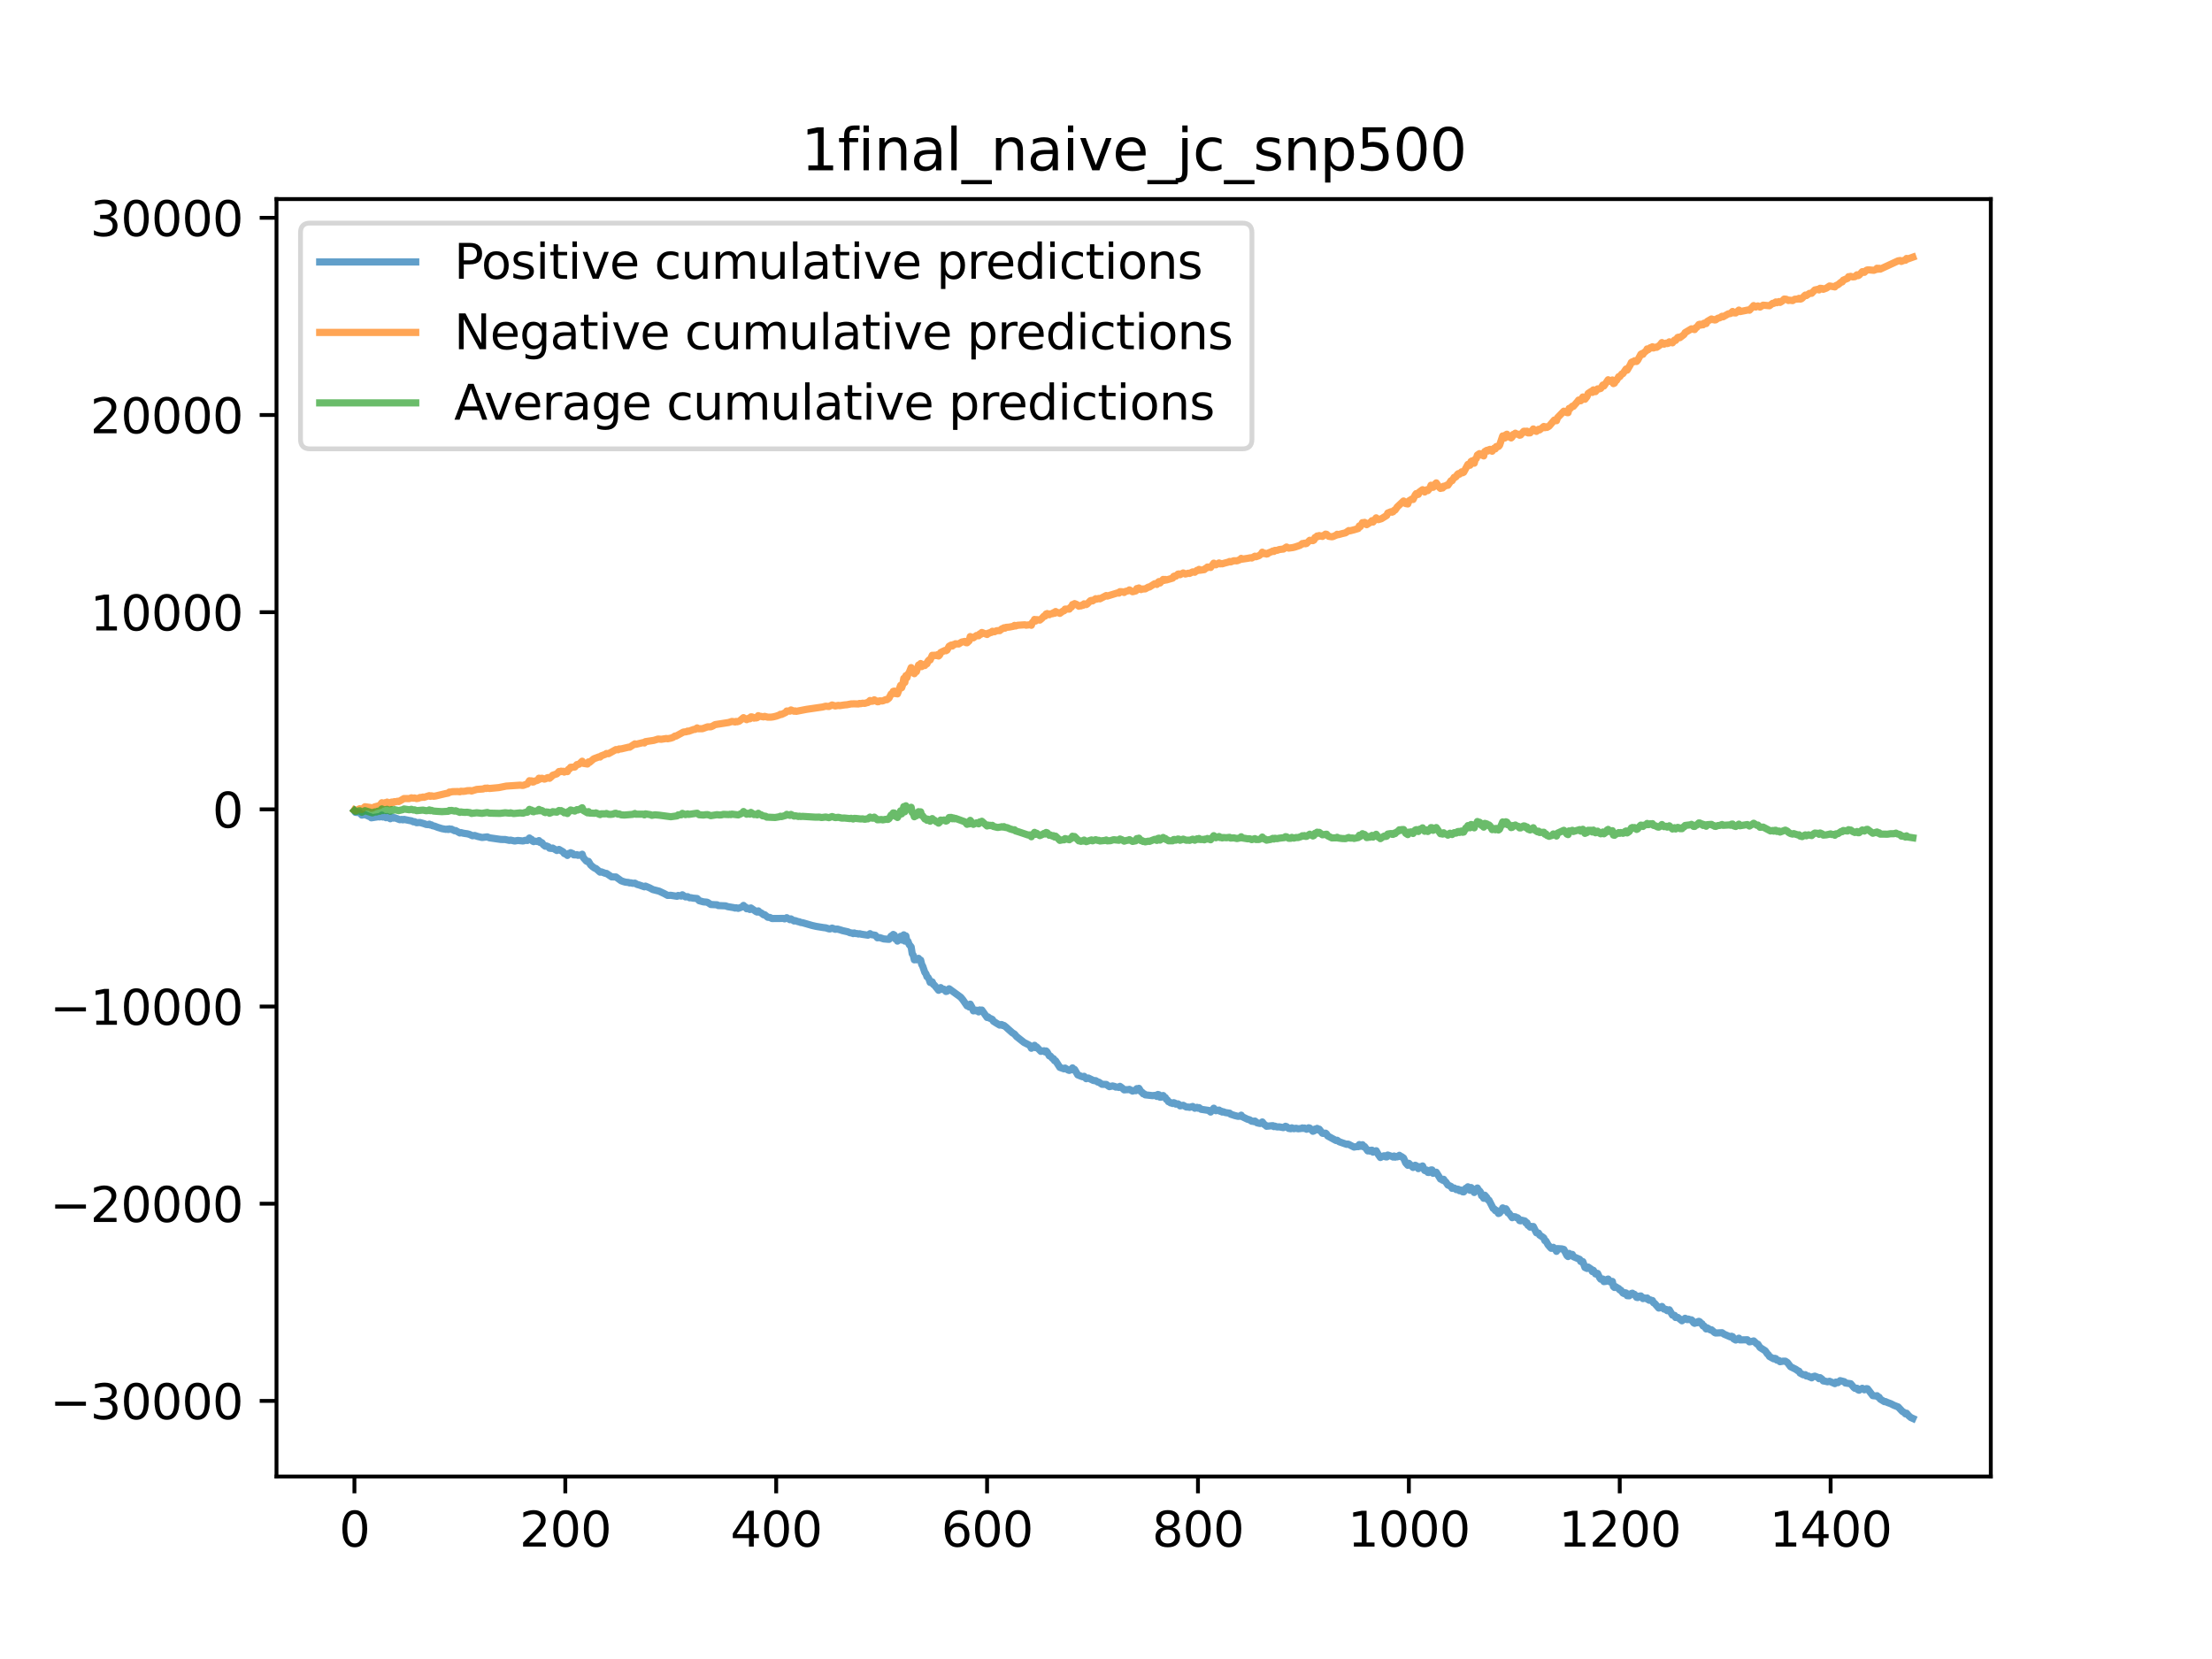 <?xml version="1.0" encoding="utf-8" standalone="no"?>
<!DOCTYPE svg PUBLIC "-//W3C//DTD SVG 1.1//EN"
  "http://www.w3.org/Graphics/SVG/1.1/DTD/svg11.dtd">
<svg xmlns:xlink="http://www.w3.org/1999/xlink" width="460.8pt" height="345.6pt" viewBox="0 0 460.8 345.6" xmlns="http://www.w3.org/2000/svg" version="1.1">
 <defs>
  <style type="text/css">*{stroke-linejoin: round; stroke-linecap: butt}</style>
 </defs>
 <g id="figure_1">
  <g id="patch_1">
   <path d="M 0 345.6 
L 460.8 345.6 
L 460.8 0 
L 0 0 
z
" style="fill: #ffffff"/>
  </g>
  <g id="axes_1">
   <g id="patch_2">
    <path d="M 57.6 307.584 
L 414.72 307.584 
L 414.72 41.472 
L 57.6 41.472 
z
" style="fill: #ffffff"/>
   </g>
   <g id="matplotlib.axis_1">
    <g id="xtick_1">
     <g id="line2d_1">
      <defs>
       <path id="m2c882e651c" d="M 0 0 
L 0 3.5 
" style="stroke: #000000; stroke-width: 0.8"/>
      </defs>
      <g>
       <use xlink:href="#m2c882e651c" x="73.833" y="307.584" style="stroke: #000000; stroke-width: 0.8"/>
      </g>
     </g>
     <g id="text_1">
      <!-- 0 -->
      <g transform="translate(70.651 322.182) scale(0.1 -0.1)">
       <defs>
        <path id="DejaVuSans-30" d="M 2034 4250 
Q 1547 4250 1301 3770 
Q 1056 3291 1056 2328 
Q 1056 1369 1301 889 
Q 1547 409 2034 409 
Q 2525 409 2770 889 
Q 3016 1369 3016 2328 
Q 3016 3291 2770 3770 
Q 2525 4250 2034 4250 
z
M 2034 4750 
Q 2819 4750 3233 4129 
Q 3647 3509 3647 2328 
Q 3647 1150 3233 529 
Q 2819 -91 2034 -91 
Q 1250 -91 836 529 
Q 422 1150 422 2328 
Q 422 3509 836 4129 
Q 1250 4750 2034 4750 
z
" transform="scale(0.016)"/>
       </defs>
       <use xlink:href="#DejaVuSans-30"/>
      </g>
     </g>
    </g>
    <g id="xtick_2">
     <g id="line2d_2">
      <g>
       <use xlink:href="#m2c882e651c" x="117.764" y="307.584" style="stroke: #000000; stroke-width: 0.8"/>
      </g>
     </g>
     <g id="text_2">
      <!-- 200 -->
      <g transform="translate(108.221 322.182) scale(0.1 -0.1)">
       <defs>
        <path id="DejaVuSans-32" d="M 1228 531 
L 3431 531 
L 3431 0 
L 469 0 
L 469 531 
Q 828 903 1448 1529 
Q 2069 2156 2228 2338 
Q 2531 2678 2651 2914 
Q 2772 3150 2772 3378 
Q 2772 3750 2511 3984 
Q 2250 4219 1831 4219 
Q 1534 4219 1204 4116 
Q 875 4013 500 3803 
L 500 4441 
Q 881 4594 1212 4672 
Q 1544 4750 1819 4750 
Q 2544 4750 2975 4387 
Q 3406 4025 3406 3419 
Q 3406 3131 3298 2873 
Q 3191 2616 2906 2266 
Q 2828 2175 2409 1742 
Q 1991 1309 1228 531 
z
" transform="scale(0.016)"/>
       </defs>
       <use xlink:href="#DejaVuSans-32"/>
       <use xlink:href="#DejaVuSans-30" x="63.623"/>
       <use xlink:href="#DejaVuSans-30" x="127.246"/>
      </g>
     </g>
    </g>
    <g id="xtick_3">
     <g id="line2d_3">
      <g>
       <use xlink:href="#m2c882e651c" x="161.696" y="307.584" style="stroke: #000000; stroke-width: 0.8"/>
      </g>
     </g>
     <g id="text_3">
      <!-- 400 -->
      <g transform="translate(152.152 322.182) scale(0.1 -0.1)">
       <defs>
        <path id="DejaVuSans-34" d="M 2419 4116 
L 825 1625 
L 2419 1625 
L 2419 4116 
z
M 2253 4666 
L 3047 4666 
L 3047 1625 
L 3713 1625 
L 3713 1100 
L 3047 1100 
L 3047 0 
L 2419 0 
L 2419 1100 
L 313 1100 
L 313 1709 
L 2253 4666 
z
" transform="scale(0.016)"/>
       </defs>
       <use xlink:href="#DejaVuSans-34"/>
       <use xlink:href="#DejaVuSans-30" x="63.623"/>
       <use xlink:href="#DejaVuSans-30" x="127.246"/>
      </g>
     </g>
    </g>
    <g id="xtick_4">
     <g id="line2d_4">
      <g>
       <use xlink:href="#m2c882e651c" x="205.628" y="307.584" style="stroke: #000000; stroke-width: 0.8"/>
      </g>
     </g>
     <g id="text_4">
      <!-- 600 -->
      <g transform="translate(196.084 322.182) scale(0.1 -0.1)">
       <defs>
        <path id="DejaVuSans-36" d="M 2113 2584 
Q 1688 2584 1439 2293 
Q 1191 2003 1191 1497 
Q 1191 994 1439 701 
Q 1688 409 2113 409 
Q 2538 409 2786 701 
Q 3034 994 3034 1497 
Q 3034 2003 2786 2293 
Q 2538 2584 2113 2584 
z
M 3366 4563 
L 3366 3988 
Q 3128 4100 2886 4159 
Q 2644 4219 2406 4219 
Q 1781 4219 1451 3797 
Q 1122 3375 1075 2522 
Q 1259 2794 1537 2939 
Q 1816 3084 2150 3084 
Q 2853 3084 3261 2657 
Q 3669 2231 3669 1497 
Q 3669 778 3244 343 
Q 2819 -91 2113 -91 
Q 1303 -91 875 529 
Q 447 1150 447 2328 
Q 447 3434 972 4092 
Q 1497 4750 2381 4750 
Q 2619 4750 2861 4703 
Q 3103 4656 3366 4563 
z
" transform="scale(0.016)"/>
       </defs>
       <use xlink:href="#DejaVuSans-36"/>
       <use xlink:href="#DejaVuSans-30" x="63.623"/>
       <use xlink:href="#DejaVuSans-30" x="127.246"/>
      </g>
     </g>
    </g>
    <g id="xtick_5">
     <g id="line2d_5">
      <g>
       <use xlink:href="#m2c882e651c" x="249.559" y="307.584" style="stroke: #000000; stroke-width: 0.8"/>
      </g>
     </g>
     <g id="text_5">
      <!-- 800 -->
      <g transform="translate(240.015 322.182) scale(0.1 -0.1)">
       <defs>
        <path id="DejaVuSans-38" d="M 2034 2216 
Q 1584 2216 1326 1975 
Q 1069 1734 1069 1313 
Q 1069 891 1326 650 
Q 1584 409 2034 409 
Q 2484 409 2743 651 
Q 3003 894 3003 1313 
Q 3003 1734 2745 1975 
Q 2488 2216 2034 2216 
z
M 1403 2484 
Q 997 2584 770 2862 
Q 544 3141 544 3541 
Q 544 4100 942 4425 
Q 1341 4750 2034 4750 
Q 2731 4750 3128 4425 
Q 3525 4100 3525 3541 
Q 3525 3141 3298 2862 
Q 3072 2584 2669 2484 
Q 3125 2378 3379 2068 
Q 3634 1759 3634 1313 
Q 3634 634 3220 271 
Q 2806 -91 2034 -91 
Q 1263 -91 848 271 
Q 434 634 434 1313 
Q 434 1759 690 2068 
Q 947 2378 1403 2484 
z
M 1172 3481 
Q 1172 3119 1398 2916 
Q 1625 2713 2034 2713 
Q 2441 2713 2670 2916 
Q 2900 3119 2900 3481 
Q 2900 3844 2670 4047 
Q 2441 4250 2034 4250 
Q 1625 4250 1398 4047 
Q 1172 3844 1172 3481 
z
" transform="scale(0.016)"/>
       </defs>
       <use xlink:href="#DejaVuSans-38"/>
       <use xlink:href="#DejaVuSans-30" x="63.623"/>
       <use xlink:href="#DejaVuSans-30" x="127.246"/>
      </g>
     </g>
    </g>
    <g id="xtick_6">
     <g id="line2d_6">
      <g>
       <use xlink:href="#m2c882e651c" x="293.491" y="307.584" style="stroke: #000000; stroke-width: 0.8"/>
      </g>
     </g>
     <g id="text_6">
      <!-- 1000 -->
      <g transform="translate(280.766 322.182) scale(0.1 -0.1)">
       <defs>
        <path id="DejaVuSans-31" d="M 794 531 
L 1825 531 
L 1825 4091 
L 703 3866 
L 703 4441 
L 1819 4666 
L 2450 4666 
L 2450 531 
L 3481 531 
L 3481 0 
L 794 0 
L 794 531 
z
" transform="scale(0.016)"/>
       </defs>
       <use xlink:href="#DejaVuSans-31"/>
       <use xlink:href="#DejaVuSans-30" x="63.623"/>
       <use xlink:href="#DejaVuSans-30" x="127.246"/>
       <use xlink:href="#DejaVuSans-30" x="190.869"/>
      </g>
     </g>
    </g>
    <g id="xtick_7">
     <g id="line2d_7">
      <g>
       <use xlink:href="#m2c882e651c" x="337.422" y="307.584" style="stroke: #000000; stroke-width: 0.8"/>
      </g>
     </g>
     <g id="text_7">
      <!-- 1200 -->
      <g transform="translate(324.697 322.182) scale(0.1 -0.1)">
       <use xlink:href="#DejaVuSans-31"/>
       <use xlink:href="#DejaVuSans-32" x="63.623"/>
       <use xlink:href="#DejaVuSans-30" x="127.246"/>
       <use xlink:href="#DejaVuSans-30" x="190.869"/>
      </g>
     </g>
    </g>
    <g id="xtick_8">
     <g id="line2d_8">
      <g>
       <use xlink:href="#m2c882e651c" x="381.354" y="307.584" style="stroke: #000000; stroke-width: 0.8"/>
      </g>
     </g>
     <g id="text_8">
      <!-- 1400 -->
      <g transform="translate(368.629 322.182) scale(0.1 -0.1)">
       <use xlink:href="#DejaVuSans-31"/>
       <use xlink:href="#DejaVuSans-34" x="63.623"/>
       <use xlink:href="#DejaVuSans-30" x="127.246"/>
       <use xlink:href="#DejaVuSans-30" x="190.869"/>
      </g>
     </g>
    </g>
   </g>
   <g id="matplotlib.axis_2">
    <g id="ytick_1">
     <g id="line2d_9">
      <defs>
       <path id="m8b50518b19" d="M 0 0 
L -3.5 0 
" style="stroke: #000000; stroke-width: 0.8"/>
      </defs>
      <g>
       <use xlink:href="#m8b50518b19" x="57.6" y="291.832" style="stroke: #000000; stroke-width: 0.8"/>
      </g>
     </g>
     <g id="text_9">
      <!-- −30000 -->
      <g transform="translate(10.408 295.631) scale(0.1 -0.1)">
       <defs>
        <path id="DejaVuSans-2212" d="M 678 2272 
L 4684 2272 
L 4684 1741 
L 678 1741 
L 678 2272 
z
" transform="scale(0.016)"/>
        <path id="DejaVuSans-33" d="M 2597 2516 
Q 3050 2419 3304 2112 
Q 3559 1806 3559 1356 
Q 3559 666 3084 287 
Q 2609 -91 1734 -91 
Q 1441 -91 1130 -33 
Q 819 25 488 141 
L 488 750 
Q 750 597 1062 519 
Q 1375 441 1716 441 
Q 2309 441 2620 675 
Q 2931 909 2931 1356 
Q 2931 1769 2642 2001 
Q 2353 2234 1838 2234 
L 1294 2234 
L 1294 2753 
L 1863 2753 
Q 2328 2753 2575 2939 
Q 2822 3125 2822 3475 
Q 2822 3834 2567 4026 
Q 2313 4219 1838 4219 
Q 1578 4219 1281 4162 
Q 984 4106 628 3988 
L 628 4550 
Q 988 4650 1302 4700 
Q 1616 4750 1894 4750 
Q 2613 4750 3031 4423 
Q 3450 4097 3450 3541 
Q 3450 3153 3228 2886 
Q 3006 2619 2597 2516 
z
" transform="scale(0.016)"/>
       </defs>
       <use xlink:href="#DejaVuSans-2212"/>
       <use xlink:href="#DejaVuSans-33" x="83.789"/>
       <use xlink:href="#DejaVuSans-30" x="147.412"/>
       <use xlink:href="#DejaVuSans-30" x="211.035"/>
       <use xlink:href="#DejaVuSans-30" x="274.658"/>
       <use xlink:href="#DejaVuSans-30" x="338.281"/>
      </g>
     </g>
    </g>
    <g id="ytick_2">
     <g id="line2d_10">
      <g>
       <use xlink:href="#m8b50518b19" x="57.6" y="250.756" style="stroke: #000000; stroke-width: 0.8"/>
      </g>
     </g>
     <g id="text_10">
      <!-- −20000 -->
      <g transform="translate(10.408 254.555) scale(0.1 -0.1)">
       <use xlink:href="#DejaVuSans-2212"/>
       <use xlink:href="#DejaVuSans-32" x="83.789"/>
       <use xlink:href="#DejaVuSans-30" x="147.412"/>
       <use xlink:href="#DejaVuSans-30" x="211.035"/>
       <use xlink:href="#DejaVuSans-30" x="274.658"/>
       <use xlink:href="#DejaVuSans-30" x="338.281"/>
      </g>
     </g>
    </g>
    <g id="ytick_3">
     <g id="line2d_11">
      <g>
       <use xlink:href="#m8b50518b19" x="57.6" y="209.68" style="stroke: #000000; stroke-width: 0.8"/>
      </g>
     </g>
     <g id="text_11">
      <!-- −10000 -->
      <g transform="translate(10.408 213.48) scale(0.1 -0.1)">
       <use xlink:href="#DejaVuSans-2212"/>
       <use xlink:href="#DejaVuSans-31" x="83.789"/>
       <use xlink:href="#DejaVuSans-30" x="147.412"/>
       <use xlink:href="#DejaVuSans-30" x="211.035"/>
       <use xlink:href="#DejaVuSans-30" x="274.658"/>
       <use xlink:href="#DejaVuSans-30" x="338.281"/>
      </g>
     </g>
    </g>
    <g id="ytick_4">
     <g id="line2d_12">
      <g>
       <use xlink:href="#m8b50518b19" x="57.6" y="168.604" style="stroke: #000000; stroke-width: 0.8"/>
      </g>
     </g>
     <g id="text_12">
      <!-- 0 -->
      <g transform="translate(44.237 172.404) scale(0.1 -0.1)">
       <use xlink:href="#DejaVuSans-30"/>
      </g>
     </g>
    </g>
    <g id="ytick_5">
     <g id="line2d_13">
      <g>
       <use xlink:href="#m8b50518b19" x="57.6" y="127.529" style="stroke: #000000; stroke-width: 0.8"/>
      </g>
     </g>
     <g id="text_13">
      <!-- 10000 -->
      <g transform="translate(18.788 131.328) scale(0.1 -0.1)">
       <use xlink:href="#DejaVuSans-31"/>
       <use xlink:href="#DejaVuSans-30" x="63.623"/>
       <use xlink:href="#DejaVuSans-30" x="127.246"/>
       <use xlink:href="#DejaVuSans-30" x="190.869"/>
       <use xlink:href="#DejaVuSans-30" x="254.492"/>
      </g>
     </g>
    </g>
    <g id="ytick_6">
     <g id="line2d_14">
      <g>
       <use xlink:href="#m8b50518b19" x="57.6" y="86.453" style="stroke: #000000; stroke-width: 0.8"/>
      </g>
     </g>
     <g id="text_14">
      <!-- 20000 -->
      <g transform="translate(18.788 90.252) scale(0.1 -0.1)">
       <use xlink:href="#DejaVuSans-32"/>
       <use xlink:href="#DejaVuSans-30" x="63.623"/>
       <use xlink:href="#DejaVuSans-30" x="127.246"/>
       <use xlink:href="#DejaVuSans-30" x="190.869"/>
       <use xlink:href="#DejaVuSans-30" x="254.492"/>
      </g>
     </g>
    </g>
    <g id="ytick_7">
     <g id="line2d_15">
      <g>
       <use xlink:href="#m8b50518b19" x="57.6" y="45.377" style="stroke: #000000; stroke-width: 0.8"/>
      </g>
     </g>
     <g id="text_15">
      <!-- 30000 -->
      <g transform="translate(18.788 49.176) scale(0.1 -0.1)">
       <use xlink:href="#DejaVuSans-33"/>
       <use xlink:href="#DejaVuSans-30" x="63.623"/>
       <use xlink:href="#DejaVuSans-30" x="127.246"/>
       <use xlink:href="#DejaVuSans-30" x="190.869"/>
       <use xlink:href="#DejaVuSans-30" x="254.492"/>
      </g>
     </g>
    </g>
   </g>
   <g id="line2d_16">
    <path d="M 73.833 168.949 
L 74.052 169.22 
L 74.931 169.304 
L 75.37 169.796 
L 76.029 169.694 
L 76.908 170.084 
L 77.128 170.125 
L 77.347 170.365 
L 78.885 170.131 
L 79.105 170.185 
L 79.544 169.804 
L 79.763 170.2 
L 79.983 170.064 
L 80.203 170.113 
L 80.422 170.345 
L 80.642 170.103 
L 81.301 170.557 
L 81.521 170.212 
L 81.74 170.247 
L 81.96 170.427 
L 82.18 170.337 
L 83.278 170.754 
L 83.717 170.707 
L 83.937 170.788 
L 84.157 170.697 
L 85.475 170.963 
L 85.694 170.988 
L 86.134 171.204 
L 86.353 171.171 
L 86.793 171.387 
L 87.452 171.336 
L 88.33 171.581 
L 88.769 171.745 
L 89.209 171.794 
L 89.428 171.684 
L 89.648 171.868 
L 89.868 171.834 
L 90.087 172.007 
L 90.527 172.097 
L 91.186 172.354 
L 92.064 172.622 
L 92.943 172.778 
L 93.163 172.719 
L 93.382 172.798 
L 93.602 172.668 
L 93.822 172.755 
L 94.041 172.722 
L 94.7 173.058 
L 94.92 173.024 
L 95.799 173.521 
L 96.018 173.441 
L 96.458 173.562 
L 96.897 173.637 
L 97.336 173.693 
L 97.775 173.81 
L 98.434 174.105 
L 98.874 174.041 
L 99.533 174.257 
L 99.972 174.354 
L 100.411 174.465 
L 101.51 174.338 
L 101.949 174.53 
L 104.365 174.873 
L 105.244 174.886 
L 106.122 175.074 
L 106.342 175.009 
L 107.221 175.198 
L 107.88 175.083 
L 108.978 175.192 
L 109.417 175.049 
L 109.857 175.087 
L 110.296 174.574 
L 110.516 174.823 
L 110.735 174.85 
L 110.955 175.216 
L 111.175 175.325 
L 111.394 175.225 
L 112.053 175.309 
L 112.273 175.113 
L 112.493 175.495 
L 112.712 175.462 
L 112.932 175.581 
L 113.152 175.941 
L 113.591 176.286 
L 113.81 176.217 
L 114.25 176.401 
L 114.469 176.692 
L 114.909 176.744 
L 115.128 176.666 
L 116.007 177.176 
L 116.446 176.952 
L 117.325 177.469 
L 117.545 177.807 
L 117.984 177.984 
L 118.204 178.199 
L 118.423 177.808 
L 118.643 177.845 
L 118.863 177.637 
L 119.302 177.813 
L 119.522 178.081 
L 119.961 178.094 
L 120.181 178.041 
L 120.4 178.179 
L 121.059 178.087 
L 121.279 177.953 
L 121.499 178.636 
L 122.157 179.385 
L 122.377 179.497 
L 122.597 179.439 
L 123.036 180.181 
L 123.475 180.562 
L 123.915 180.874 
L 124.134 180.925 
L 124.793 181.499 
L 125.013 181.688 
L 125.233 181.609 
L 126.111 181.936 
L 126.331 181.944 
L 127.429 182.676 
L 128.308 182.684 
L 129.406 183.484 
L 129.846 183.638 
L 130.285 183.769 
L 130.944 183.834 
L 131.163 183.93 
L 131.383 183.903 
L 131.822 184.013 
L 132.262 183.977 
L 132.701 184.237 
L 133.14 184.355 
L 134.239 184.738 
L 134.458 184.591 
L 135.337 184.962 
L 135.996 185.313 
L 137.314 185.646 
L 138.412 186.169 
L 139.071 186.526 
L 139.73 186.508 
L 141.048 186.713 
L 141.268 186.54 
L 141.927 186.662 
L 142.146 186.4 
L 142.805 186.841 
L 143.245 186.792 
L 143.684 187.032 
L 143.904 187.001 
L 144.343 187.1 
L 145.222 187.174 
L 145.661 187.635 
L 146.54 187.875 
L 147.199 187.928 
L 147.418 187.993 
L 148.077 188.424 
L 149.395 188.489 
L 149.615 188.643 
L 151.152 188.707 
L 151.592 188.867 
L 152.91 189.085 
L 153.129 189.166 
L 153.349 189.106 
L 153.788 189.225 
L 154.228 189.065 
L 154.667 188.905 
L 154.887 188.617 
L 155.106 188.88 
L 155.326 188.96 
L 155.546 189.31 
L 155.985 189.215 
L 156.204 189.462 
L 156.424 189.144 
L 157.522 189.912 
L 157.742 189.998 
L 157.962 189.755 
L 158.181 189.985 
L 158.621 190.215 
L 159.06 190.563 
L 159.28 190.543 
L 159.939 191.084 
L 160.378 191.122 
L 160.817 191.345 
L 163.234 191.324 
L 163.453 191.419 
L 163.893 191.173 
L 164.551 191.584 
L 164.771 191.424 
L 165.43 191.857 
L 165.65 191.781 
L 166.309 192.014 
L 166.528 192.025 
L 166.748 192.161 
L 167.187 192.216 
L 169.164 192.787 
L 170.043 192.988 
L 171.581 193.237 
L 172.02 193.284 
L 172.679 193.494 
L 172.898 193.512 
L 173.338 193.34 
L 173.997 193.587 
L 174.436 193.54 
L 175.095 193.725 
L 175.534 193.87 
L 176.633 194.115 
L 177.072 194.311 
L 177.511 194.37 
L 177.731 194.482 
L 177.951 194.35 
L 178.17 194.463 
L 178.61 194.491 
L 178.829 194.575 
L 179.049 194.514 
L 179.488 194.622 
L 180.806 194.817 
L 181.245 194.499 
L 181.465 194.692 
L 182.344 194.834 
L 182.783 195.364 
L 183.222 195.308 
L 184.101 195.593 
L 185.199 195.684 
L 185.639 194.993 
L 185.858 195.083 
L 186.078 194.664 
L 186.298 194.787 
L 186.517 195.6 
L 186.737 195.254 
L 186.957 196.047 
L 187.176 195.702 
L 187.396 195.639 
L 187.616 195.051 
L 187.835 195.826 
L 188.055 195.421 
L 188.275 194.745 
L 188.494 196.049 
L 188.714 194.966 
L 188.934 196.144 
L 189.153 196.101 
L 189.373 196.724 
L 189.812 197.273 
L 190.032 198.685 
L 190.251 198.994 
L 190.471 199.948 
L 190.691 199.72 
L 190.91 199.946 
L 191.13 199.893 
L 191.35 199.639 
L 191.569 199.966 
L 191.789 200.011 
L 192.009 200.907 
L 192.228 201.313 
L 192.668 202.589 
L 192.887 202.842 
L 193.107 203.478 
L 193.327 203.614 
L 193.546 204.017 
L 193.766 204.657 
L 193.986 204.664 
L 194.205 204.545 
L 194.425 205.067 
L 194.645 205.21 
L 195.523 206.294 
L 195.743 206.121 
L 195.963 205.739 
L 196.402 206.125 
L 196.622 206.066 
L 196.841 206.209 
L 197.061 206.542 
L 197.281 206.488 
L 197.72 205.981 
L 200.136 207.737 
L 200.575 208.269 
L 201.454 209.541 
L 201.674 209.558 
L 201.893 209.766 
L 202.113 209.182 
L 202.552 209.969 
L 202.772 210.583 
L 202.992 210.463 
L 203.211 210.558 
L 203.431 210.446 
L 203.651 210.506 
L 203.87 210.798 
L 204.09 210.391 
L 204.31 210.603 
L 204.529 210.411 
L 205.628 211.957 
L 205.847 211.855 
L 206.067 212.065 
L 206.506 212.253 
L 206.726 212.367 
L 206.945 212.74 
L 207.604 213.16 
L 208.263 213.55 
L 208.483 213.428 
L 208.703 213.451 
L 208.922 213.642 
L 209.142 213.625 
L 209.581 213.971 
L 210.021 214.378 
L 210.899 215.153 
L 211.339 215.422 
L 211.778 215.945 
L 213.316 217.158 
L 214.414 217.717 
L 214.634 217.933 
L 214.853 218.369 
L 215.073 217.992 
L 215.292 217.979 
L 215.512 217.758 
L 215.732 218.255 
L 215.951 218.091 
L 216.83 219.015 
L 217.489 218.893 
L 217.709 219.13 
L 217.928 218.936 
L 218.148 219.168 
L 218.587 219.956 
L 218.807 219.994 
L 219.246 220.489 
L 219.466 220.541 
L 219.686 220.972 
L 219.905 220.986 
L 220.784 222.355 
L 221.663 222.664 
L 221.882 222.5 
L 222.541 222.926 
L 222.761 222.985 
L 222.981 222.811 
L 223.2 222.864 
L 223.42 222.464 
L 223.639 222.81 
L 223.859 222.787 
L 224.518 223.919 
L 225.397 224.271 
L 225.616 224.324 
L 225.836 224.217 
L 226.275 224.713 
L 226.715 224.572 
L 227.813 225.102 
L 228.252 225.122 
L 228.692 225.413 
L 228.911 225.437 
L 229.57 225.88 
L 230.449 225.904 
L 230.888 226.232 
L 231.108 226.367 
L 231.767 226.224 
L 232.206 226.33 
L 232.426 226.455 
L 232.865 226.455 
L 233.085 226.537 
L 233.304 226.308 
L 233.744 226.627 
L 234.183 227.038 
L 234.622 227.001 
L 235.062 226.985 
L 235.281 226.934 
L 235.94 227.298 
L 236.16 227.177 
L 236.599 227.214 
L 236.819 226.788 
L 237.039 226.995 
L 237.258 226.722 
L 237.698 227.43 
L 237.917 227.539 
L 238.137 227.853 
L 238.357 227.865 
L 238.576 228.075 
L 240.114 228.244 
L 240.773 228.171 
L 240.992 228.403 
L 241.212 228.002 
L 241.432 228.059 
L 241.651 228.563 
L 241.871 228.566 
L 242.31 228.22 
L 242.53 228.541 
L 242.75 228.628 
L 242.969 229.014 
L 243.189 229.146 
L 243.409 229.501 
L 243.628 229.561 
L 243.848 229.749 
L 244.068 229.757 
L 244.287 229.878 
L 244.507 229.714 
L 244.727 229.785 
L 244.946 230.006 
L 245.386 229.955 
L 245.605 230.08 
L 245.825 230.371 
L 246.484 230.252 
L 247.143 230.612 
L 247.582 230.622 
L 247.802 230.681 
L 248.461 230.5 
L 248.9 230.865 
L 249.339 230.68 
L 249.559 230.859 
L 249.779 230.738 
L 250.218 231.088 
L 251.756 231.315 
L 252.195 231.663 
L 252.854 230.861 
L 253.293 231.378 
L 253.952 231.249 
L 254.172 231.495 
L 254.392 231.477 
L 254.611 231.658 
L 254.831 231.599 
L 255.27 231.77 
L 256.149 231.894 
L 256.369 232.114 
L 257.247 232.392 
L 257.906 232.554 
L 258.345 232.524 
L 258.565 232.314 
L 258.785 232.632 
L 259.883 233.161 
L 260.322 233.278 
L 260.762 233.577 
L 260.981 233.557 
L 261.201 233.65 
L 261.421 233.536 
L 261.86 233.899 
L 262.299 234.004 
L 262.519 234.036 
L 262.739 233.942 
L 262.958 233.724 
L 263.398 234.277 
L 263.617 234.38 
L 263.837 234.614 
L 265.155 234.496 
L 265.375 234.695 
L 265.594 234.604 
L 266.033 234.767 
L 266.473 234.741 
L 267.351 234.905 
L 267.791 234.627 
L 268.01 234.7 
L 268.45 235.069 
L 268.889 235.135 
L 269.109 234.945 
L 269.548 235.127 
L 269.987 235.035 
L 270.427 235.147 
L 271.086 235.081 
L 271.305 234.969 
L 271.525 235.07 
L 271.745 234.994 
L 272.184 235.242 
L 272.404 235.153 
L 272.623 234.939 
L 272.843 235.002 
L 273.502 235.669 
L 273.722 235.587 
L 273.941 235.212 
L 274.161 235.241 
L 274.38 235.064 
L 274.6 235.399 
L 274.82 235.228 
L 275.479 236.069 
L 275.698 236.121 
L 276.138 236.059 
L 276.357 236.245 
L 276.577 236.638 
L 278.115 237.482 
L 278.334 237.589 
L 278.554 237.541 
L 278.993 237.853 
L 280.531 238.39 
L 280.751 238.33 
L 280.97 238.389 
L 281.41 238.624 
L 282.069 238.954 
L 282.727 238.842 
L 282.947 238.865 
L 283.167 238.438 
L 283.386 238.798 
L 283.606 238.532 
L 283.826 238.47 
L 284.045 238.892 
L 284.265 238.841 
L 284.924 239.751 
L 285.144 239.622 
L 285.363 239.791 
L 285.583 239.626 
L 285.803 239.605 
L 286.022 240.011 
L 286.681 239.718 
L 287.121 240.508 
L 287.56 241.125 
L 288.219 240.788 
L 288.439 240.767 
L 288.658 240.99 
L 288.878 241.014 
L 289.098 240.617 
L 289.976 240.909 
L 290.196 241.029 
L 290.416 240.818 
L 290.635 241.053 
L 290.855 240.92 
L 291.075 240.991 
L 291.514 240.674 
L 291.733 240.939 
L 291.953 240.931 
L 292.392 241.246 
L 292.832 242.261 
L 293.271 242.747 
L 293.491 242.344 
L 294.369 243.204 
L 294.809 242.742 
L 295.028 242.843 
L 295.468 243.447 
L 295.687 243.053 
L 296.127 243.057 
L 296.346 242.892 
L 296.786 243.833 
L 297.005 243.884 
L 297.225 243.752 
L 297.445 244.228 
L 297.664 244.251 
L 297.884 244.136 
L 298.104 243.724 
L 298.323 243.721 
L 298.543 244.422 
L 298.982 244.299 
L 299.202 244.196 
L 300.08 245.613 
L 300.3 245.674 
L 300.52 245.858 
L 300.739 245.672 
L 300.959 246.054 
L 301.179 246.203 
L 301.618 246.855 
L 302.277 247.157 
L 302.497 247.553 
L 302.936 247.486 
L 303.375 247.821 
L 303.595 247.707 
L 303.815 247.762 
L 304.034 248.048 
L 304.254 247.905 
L 304.474 247.941 
L 304.693 248.271 
L 304.913 248.294 
L 305.133 248.023 
L 305.352 247.538 
L 305.572 247.681 
L 305.792 247.23 
L 306.011 247.385 
L 306.231 247.963 
L 306.451 247.385 
L 306.89 247.807 
L 307.11 248.415 
L 307.329 247.87 
L 307.549 247.881 
L 307.769 247.485 
L 307.988 247.916 
L 308.208 248.068 
L 308.427 248.362 
L 308.647 249.108 
L 308.867 249.125 
L 309.086 249.627 
L 309.306 248.983 
L 309.745 249.492 
L 309.965 249.95 
L 310.185 250.024 
L 311.063 251.749 
L 311.283 251.838 
L 311.503 252.192 
L 311.722 252.145 
L 312.162 252.794 
L 312.381 252.701 
L 312.821 252.135 
L 313.04 251.63 
L 313.26 251.743 
L 313.48 252.101 
L 313.699 251.812 
L 313.919 252.109 
L 314.139 252.664 
L 314.358 252.738 
L 315.017 253.664 
L 315.237 253.44 
L 315.676 253.489 
L 315.896 253.659 
L 316.116 253.671 
L 316.335 253.852 
L 316.555 254.272 
L 316.774 254.322 
L 316.994 254.194 
L 317.653 254.344 
L 317.873 254.77 
L 318.092 254.716 
L 318.312 255.267 
L 318.532 255.367 
L 318.751 255.633 
L 318.971 255.478 
L 319.191 255.653 
L 319.41 255.502 
L 320.069 256.816 
L 320.509 256.87 
L 320.728 257.289 
L 321.387 257.722 
L 321.607 257.902 
L 321.827 258.456 
L 322.046 258.526 
L 322.486 259.311 
L 322.925 259.822 
L 323.145 260.042 
L 323.364 260.036 
L 323.584 259.841 
L 324.023 260.259 
L 324.243 260.676 
L 324.463 260.108 
L 325.341 260.167 
L 325.78 260.28 
L 326.439 261.581 
L 326.659 261.76 
L 326.879 261.111 
L 327.098 261.316 
L 327.538 261.316 
L 327.757 261.781 
L 329.075 262.345 
L 329.295 262.798 
L 329.515 262.747 
L 329.734 262.817 
L 330.174 264.046 
L 330.613 264.241 
L 330.833 263.952 
L 331.492 264.411 
L 331.711 264.887 
L 331.931 264.632 
L 332.37 265.382 
L 332.59 265.422 
L 332.81 265.274 
L 333.249 266.203 
L 333.469 266.477 
L 333.908 266.443 
L 334.127 266.98 
L 334.567 266.928 
L 334.786 266.525 
L 335.006 266.451 
L 335.445 267.06 
L 335.665 267.099 
L 335.885 266.942 
L 336.104 267.997 
L 336.324 268.205 
L 336.544 268.033 
L 336.983 268.324 
L 337.203 268.422 
L 337.422 268.717 
L 337.642 268.764 
L 338.081 269.352 
L 338.301 269.467 
L 338.521 269.3 
L 338.74 269.35 
L 338.96 269.911 
L 339.399 269.939 
L 339.839 269.455 
L 340.058 269.398 
L 340.278 269.636 
L 340.498 269.635 
L 340.937 270.265 
L 341.157 270.304 
L 341.376 270.025 
L 341.816 269.97 
L 342.255 270.521 
L 342.474 270.358 
L 342.914 270.526 
L 343.133 270.396 
L 343.353 270.741 
L 343.573 270.87 
L 343.792 270.79 
L 344.012 270.951 
L 344.232 270.922 
L 344.451 271.382 
L 344.671 271.488 
L 345.55 272.488 
L 345.769 272.445 
L 346.209 272.16 
L 346.648 272.712 
L 347.087 272.774 
L 347.307 273.04 
L 347.746 272.852 
L 348.405 273.97 
L 348.845 274.014 
L 349.064 274.462 
L 349.504 274.433 
L 350.382 275.142 
L 350.602 274.885 
L 350.821 274.869 
L 351.041 274.624 
L 351.48 274.897 
L 351.7 274.788 
L 352.139 274.959 
L 352.359 274.948 
L 352.579 275.139 
L 352.798 275.543 
L 353.018 275.672 
L 353.238 275.503 
L 353.457 275.571 
L 353.677 275.328 
L 353.897 275.263 
L 354.116 275.37 
L 354.336 275.718 
L 354.556 275.754 
L 354.775 276.223 
L 354.995 276.224 
L 355.434 276.845 
L 355.654 276.627 
L 356.313 277.048 
L 356.533 277.023 
L 357.192 277.599 
L 357.411 277.691 
L 357.851 277.669 
L 358.729 277.63 
L 359.168 277.937 
L 360.486 278.504 
L 360.706 278.368 
L 360.926 278.452 
L 361.145 278.906 
L 361.585 279.151 
L 362.244 278.768 
L 362.463 279.129 
L 364.001 279.095 
L 364.44 279.536 
L 365.099 279.408 
L 365.319 279.338 
L 365.978 279.959 
L 366.198 280.017 
L 366.637 280.703 
L 367.735 281.396 
L 368.174 282.032 
L 368.394 282.216 
L 368.614 282.58 
L 369.492 283.07 
L 369.712 282.966 
L 369.932 283.025 
L 370.151 283.338 
L 370.591 283.423 
L 370.81 283.667 
L 371.469 283.553 
L 371.909 283.554 
L 372.348 283.835 
L 373.007 284.708 
L 374.105 285.255 
L 374.545 285.569 
L 374.764 285.642 
L 374.984 286.03 
L 375.643 286.391 
L 376.082 286.375 
L 376.302 286.645 
L 376.741 286.657 
L 376.961 286.846 
L 377.18 286.871 
L 377.4 287.03 
L 377.62 286.796 
L 378.059 286.679 
L 378.718 286.945 
L 378.938 287.202 
L 379.157 286.994 
L 379.597 287.332 
L 379.816 287.672 
L 380.256 287.737 
L 380.695 287.848 
L 381.134 287.748 
L 382.233 288.232 
L 382.452 287.915 
L 382.892 288.029 
L 383.331 287.614 
L 384.21 287.836 
L 384.429 288.106 
L 385.527 288.251 
L 386.186 289.032 
L 386.406 289.21 
L 386.845 289.201 
L 387.065 289.518 
L 387.285 289.607 
L 387.504 289.381 
L 387.724 289.353 
L 387.944 289.206 
L 388.383 289.518 
L 388.822 289.274 
L 389.042 289.309 
L 390.14 290.739 
L 390.799 290.81 
L 391.019 290.75 
L 391.239 291.032 
L 391.458 291.067 
L 391.678 291.454 
L 392.557 291.991 
L 392.776 291.976 
L 393.215 292.177 
L 393.874 292.413 
L 394.533 292.747 
L 395.192 293.006 
L 395.412 293.085 
L 396.291 294.017 
L 396.73 294.277 
L 396.95 294.537 
L 397.169 294.4 
L 397.609 294.913 
L 398.048 295.29 
L 398.487 295.488 
L 398.487 295.488 
" clip-path="url(#p7b0c511548)" style="fill: none; stroke: #1f77b4; stroke-opacity: 0.7; stroke-width: 1.5; stroke-linecap: square"/>
   </g>
   <g id="line2d_17">
    <path d="M 73.833 168.761 
L 74.052 168.893 
L 74.931 168.477 
L 75.37 168.636 
L 76.029 168.059 
L 77.128 168.211 
L 77.347 168.381 
L 77.567 168.34 
L 78.006 168.098 
L 78.885 167.868 
L 79.105 167.805 
L 79.544 167.229 
L 79.763 167.497 
L 80.203 167.218 
L 80.422 167.372 
L 80.642 167.09 
L 81.081 167.419 
L 81.301 167.427 
L 81.521 167.104 
L 81.74 167.073 
L 81.96 167.173 
L 82.18 166.992 
L 82.399 167.029 
L 82.839 166.911 
L 83.058 166.979 
L 83.498 166.741 
L 84.157 166.35 
L 85.255 166.367 
L 85.694 166.199 
L 86.134 166.285 
L 86.353 166.229 
L 86.793 166.361 
L 87.232 166.279 
L 87.452 166.142 
L 87.891 166.111 
L 88.11 166.038 
L 88.33 166.098 
L 89.428 165.747 
L 89.648 165.893 
L 89.868 165.781 
L 90.307 165.877 
L 90.746 165.816 
L 92.723 165.346 
L 93.163 165.258 
L 93.382 165.218 
L 93.602 165.003 
L 93.822 165.016 
L 94.261 164.916 
L 95.359 164.892 
L 95.799 164.948 
L 96.018 164.831 
L 96.458 164.859 
L 96.897 164.82 
L 97.336 164.718 
L 97.995 164.689 
L 98.215 164.786 
L 99.313 164.449 
L 100.631 164.359 
L 101.07 164.188 
L 101.29 164.259 
L 101.51 164.164 
L 101.949 164.255 
L 103.926 164.067 
L 105.463 163.759 
L 108.319 163.565 
L 108.758 163.612 
L 108.978 163.615 
L 109.637 163.379 
L 109.857 163.319 
L 110.296 162.634 
L 110.516 162.78 
L 110.735 162.666 
L 110.955 162.919 
L 111.175 162.885 
L 111.394 162.709 
L 111.834 162.606 
L 112.053 162.513 
L 112.273 162.117 
L 112.493 162.305 
L 112.712 162.146 
L 112.932 162.128 
L 113.371 162.305 
L 113.591 162.267 
L 114.03 162.012 
L 114.25 161.974 
L 114.469 162.136 
L 114.909 161.765 
L 115.128 161.503 
L 116.007 161.2 
L 116.446 160.722 
L 116.666 160.781 
L 116.886 160.651 
L 117.105 160.723 
L 117.325 160.675 
L 117.545 160.839 
L 117.764 160.686 
L 118.204 160.74 
L 118.423 160.257 
L 118.643 160.193 
L 118.863 159.835 
L 119.522 159.8 
L 119.741 159.783 
L 120.181 159.277 
L 120.62 159.206 
L 121.279 158.578 
L 121.499 159.018 
L 122.377 159.157 
L 122.597 158.713 
L 122.816 158.819 
L 123.695 158.076 
L 124.793 157.662 
L 125.013 157.705 
L 125.233 157.464 
L 126.111 157.136 
L 126.331 156.969 
L 126.77 157.006 
L 128.308 156.15 
L 128.747 156.19 
L 128.967 156.019 
L 129.406 156.014 
L 130.944 155.651 
L 131.163 155.658 
L 132.262 154.956 
L 132.481 155.052 
L 134.019 154.684 
L 134.239 154.772 
L 134.458 154.497 
L 136.216 154.232 
L 137.094 153.956 
L 137.753 154.007 
L 138.851 153.837 
L 139.071 153.899 
L 139.73 153.772 
L 140.169 153.628 
L 140.609 153.331 
L 140.828 153.343 
L 142.366 152.502 
L 143.025 152.43 
L 143.245 152.297 
L 143.464 152.333 
L 144.563 151.941 
L 144.782 151.949 
L 145.222 151.636 
L 145.441 151.814 
L 146.32 151.804 
L 147.418 151.407 
L 148.077 151.41 
L 148.516 151.22 
L 148.956 150.952 
L 151.811 150.507 
L 152.47 150.289 
L 152.91 150.347 
L 153.129 150.406 
L 153.349 150.288 
L 153.569 150.355 
L 154.008 150.225 
L 154.887 149.5 
L 155.106 149.741 
L 155.326 149.712 
L 155.546 149.923 
L 155.985 149.621 
L 156.204 149.743 
L 156.424 149.341 
L 156.644 149.342 
L 157.083 149.604 
L 157.303 149.482 
L 157.522 149.56 
L 157.742 149.497 
L 157.962 149.085 
L 158.181 149.261 
L 158.401 149.217 
L 159.06 149.342 
L 159.28 149.233 
L 159.939 149.402 
L 160.598 149.395 
L 161.037 149.342 
L 161.696 149.186 
L 162.355 148.952 
L 162.575 148.795 
L 162.794 148.835 
L 163.673 148.417 
L 163.893 148.115 
L 164.551 148.142 
L 164.771 147.897 
L 165.43 148.162 
L 165.65 148.096 
L 165.869 148.185 
L 167.627 147.845 
L 168.066 147.762 
L 171.361 147.283 
L 172.02 147.111 
L 172.459 147.163 
L 172.679 147.178 
L 173.338 146.862 
L 173.997 147.065 
L 174.656 146.941 
L 174.875 147.006 
L 175.974 146.841 
L 176.413 146.811 
L 177.292 146.638 
L 177.951 146.619 
L 178.829 146.646 
L 179.049 146.539 
L 179.269 146.591 
L 179.708 146.49 
L 180.147 146.529 
L 180.587 146.38 
L 180.806 146.35 
L 181.245 145.929 
L 181.465 146.109 
L 181.904 146.046 
L 182.124 145.786 
L 182.563 146.035 
L 182.783 146.188 
L 183.003 146.178 
L 183.222 146 
L 183.662 146.015 
L 183.881 146.014 
L 184.54 145.732 
L 184.76 145.765 
L 185.199 145.427 
L 185.639 144.571 
L 185.858 144.547 
L 186.078 144.022 
L 186.298 143.972 
L 186.517 144.491 
L 186.737 144.086 
L 186.957 144.547 
L 187.616 142.772 
L 187.835 143.264 
L 188.055 142.616 
L 188.275 141.319 
L 188.494 142.163 
L 188.714 140.753 
L 188.934 141.179 
L 189.153 140.417 
L 189.373 140.169 
L 189.812 139.073 
L 190.032 139.865 
L 190.251 139.865 
L 190.471 140.342 
L 190.691 139.725 
L 190.91 139.917 
L 191.35 138.541 
L 191.569 138.614 
L 191.789 138.227 
L 192.009 138.864 
L 192.228 138.632 
L 192.668 138.637 
L 192.887 138.246 
L 193.107 138.279 
L 193.327 137.701 
L 193.546 137.474 
L 193.766 137.492 
L 194.205 136.51 
L 194.425 136.634 
L 194.645 136.489 
L 195.084 136.575 
L 195.304 136.374 
L 195.523 136.658 
L 195.743 136.453 
L 195.963 135.929 
L 196.402 135.707 
L 196.841 135.506 
L 197.061 135.56 
L 197.281 135.432 
L 197.72 134.623 
L 198.159 134.378 
L 198.379 134.585 
L 198.598 134.281 
L 198.818 134.297 
L 199.038 134.104 
L 199.697 134.157 
L 200.356 133.748 
L 201.015 133.613 
L 201.234 133.878 
L 201.454 133.9 
L 201.893 133.494 
L 202.113 132.611 
L 202.772 132.87 
L 203.431 132.384 
L 203.87 132.442 
L 204.09 132.054 
L 204.31 132.146 
L 204.529 131.758 
L 205.628 132.174 
L 205.847 131.902 
L 206.067 131.909 
L 206.287 131.751 
L 206.506 131.757 
L 206.726 131.505 
L 207.165 131.608 
L 207.604 131.393 
L 208.044 131.368 
L 208.263 131.375 
L 208.703 130.987 
L 208.922 130.951 
L 209.142 130.782 
L 209.362 130.861 
L 209.581 130.689 
L 210.24 130.637 
L 211.119 130.465 
L 211.339 130.28 
L 211.558 130.404 
L 211.998 130.252 
L 213.535 130.153 
L 213.755 130.239 
L 214.634 130.132 
L 214.853 130.256 
L 215.073 129.641 
L 215.292 129.526 
L 215.512 129.039 
L 215.732 129.375 
L 215.951 129.075 
L 216.61 129.178 
L 217.05 128.813 
L 217.489 128.334 
L 217.709 128.347 
L 217.928 127.903 
L 218.148 127.818 
L 218.587 128.058 
L 218.807 127.875 
L 219.246 127.85 
L 219.466 127.63 
L 219.686 127.759 
L 219.905 127.394 
L 220.125 127.628 
L 220.564 127.627 
L 220.784 127.775 
L 221.443 127.285 
L 221.663 127.239 
L 221.882 126.89 
L 222.761 126.888 
L 222.981 126.517 
L 223.2 126.47 
L 223.42 125.94 
L 223.639 126.04 
L 223.859 125.745 
L 224.298 125.923 
L 224.738 126.29 
L 224.957 126.185 
L 225.177 126.225 
L 225.397 126.04 
L 225.616 126.098 
L 225.836 125.787 
L 226.275 125.949 
L 226.495 125.811 
L 227.154 125.134 
L 227.374 125.071 
L 227.593 125.186 
L 228.252 124.723 
L 228.472 124.81 
L 228.911 124.669 
L 229.131 124.746 
L 230.449 124.062 
L 230.669 124.175 
L 232.865 123.495 
L 233.085 123.559 
L 233.304 123.254 
L 233.744 123.271 
L 234.183 123.423 
L 234.403 123.223 
L 235.062 123.055 
L 235.281 122.886 
L 235.94 123.269 
L 236.599 123.102 
L 236.819 122.609 
L 237.039 122.793 
L 237.258 122.483 
L 237.478 122.749 
L 237.698 122.816 
L 237.917 122.698 
L 238.357 122.688 
L 238.576 122.674 
L 239.235 122.299 
L 239.455 122.286 
L 240.553 121.597 
L 240.773 121.607 
L 240.992 121.749 
L 241.212 121.323 
L 241.432 121.15 
L 241.651 121.449 
L 242.31 120.703 
L 242.53 120.907 
L 242.75 120.709 
L 242.969 120.823 
L 244.287 120.436 
L 244.507 120.062 
L 244.727 119.989 
L 244.946 120.037 
L 245.386 119.602 
L 245.605 119.564 
L 245.825 119.723 
L 246.484 119.358 
L 246.923 119.577 
L 247.582 119.406 
L 247.802 119.456 
L 248.461 119.132 
L 248.9 119.207 
L 249.339 118.819 
L 249.559 118.852 
L 249.779 118.611 
L 249.998 118.786 
L 250.877 118.665 
L 251.097 118.425 
L 251.316 118.356 
L 251.536 118.118 
L 251.975 118.182 
L 252.195 118.214 
L 252.854 117.317 
L 253.293 117.662 
L 253.733 117.396 
L 253.952 117.271 
L 254.172 117.469 
L 254.392 117.397 
L 254.611 117.454 
L 255.051 117.316 
L 255.929 117.086 
L 256.149 116.967 
L 256.369 117.06 
L 257.028 116.811 
L 257.686 116.833 
L 258.345 116.567 
L 258.565 116.319 
L 258.785 116.476 
L 259.883 116.313 
L 260.542 116.187 
L 260.762 116.245 
L 261.421 115.865 
L 261.64 115.979 
L 262.299 115.75 
L 262.739 115.396 
L 262.958 115.034 
L 263.398 115.345 
L 263.617 115.259 
L 263.837 115.423 
L 264.057 115.372 
L 264.276 115.166 
L 264.935 114.912 
L 265.155 114.786 
L 265.375 114.877 
L 265.594 114.655 
L 266.033 114.654 
L 266.473 114.485 
L 267.132 114.401 
L 267.351 114.386 
L 268.01 113.951 
L 268.45 114.185 
L 269.328 114.066 
L 269.768 113.958 
L 270.866 113.589 
L 271.305 113.23 
L 271.525 113.284 
L 271.745 113.151 
L 271.964 113.269 
L 272.184 113.211 
L 272.843 112.553 
L 273.502 112.625 
L 273.722 112.504 
L 273.941 111.97 
L 274.161 111.956 
L 274.38 111.658 
L 274.6 111.761 
L 274.82 111.567 
L 275.039 111.693 
L 275.259 111.632 
L 275.479 111.75 
L 276.138 111.267 
L 276.357 111.312 
L 276.797 111.722 
L 277.456 111.821 
L 277.675 111.775 
L 278.115 111.583 
L 278.334 111.501 
L 278.554 111.297 
L 278.774 111.39 
L 279.652 111.15 
L 280.311 110.997 
L 280.97 110.527 
L 281.19 110.589 
L 282.069 110.366 
L 282.947 110.1 
L 283.167 109.561 
L 283.386 109.696 
L 283.826 108.875 
L 284.045 109.087 
L 284.265 108.822 
L 284.485 108.951 
L 284.704 109.301 
L 285.583 108.742 
L 285.803 108.466 
L 286.022 108.754 
L 286.681 107.878 
L 286.901 108.162 
L 287.121 108.254 
L 287.78 108.058 
L 288.878 107.379 
L 289.098 106.877 
L 289.757 106.606 
L 289.976 106.697 
L 290.196 106.613 
L 290.416 106.313 
L 290.635 106.25 
L 291.075 105.606 
L 292.392 104.368 
L 292.832 104.905 
L 293.271 104.982 
L 293.491 104.356 
L 294.15 103.941 
L 294.369 104.05 
L 294.809 103.112 
L 295.028 102.821 
L 295.248 103.033 
L 295.468 102.982 
L 295.687 102.485 
L 296.346 102.013 
L 296.786 102.492 
L 297.225 102.023 
L 297.445 102.201 
L 297.884 101.67 
L 298.104 101.083 
L 298.323 101.148 
L 298.543 101.519 
L 298.763 101.315 
L 298.982 100.803 
L 299.202 100.596 
L 299.861 101.554 
L 300.08 101.749 
L 300.3 101.496 
L 300.52 101.659 
L 300.739 101.289 
L 300.959 101.314 
L 301.398 101.058 
L 301.618 101.1 
L 302.277 100.146 
L 302.497 100.145 
L 302.936 99.43 
L 303.156 99.429 
L 303.375 99.255 
L 303.595 98.84 
L 303.815 98.665 
L 304.034 98.779 
L 304.474 98.294 
L 304.693 98.488 
L 304.913 98.376 
L 305.792 96.747 
L 306.011 96.656 
L 306.231 96.919 
L 306.451 96.126 
L 306.67 96.005 
L 306.89 96.139 
L 307.11 96.494 
L 307.329 95.641 
L 307.549 95.5 
L 307.769 94.796 
L 308.208 94.499 
L 308.427 94.57 
L 308.647 94.823 
L 308.867 94.619 
L 309.086 94.982 
L 309.306 94.065 
L 309.745 93.807 
L 309.965 93.948 
L 310.185 93.682 
L 310.404 93.608 
L 310.844 93.998 
L 311.283 93.354 
L 311.503 93.513 
L 311.722 93.014 
L 312.162 93.013 
L 312.381 92.777 
L 313.04 90.813 
L 313.26 90.888 
L 313.48 91.247 
L 313.699 90.575 
L 313.919 90.456 
L 314.139 91.005 
L 314.358 90.812 
L 314.578 90.89 
L 314.798 91.229 
L 315.017 91.025 
L 315.237 90.497 
L 315.457 90.486 
L 315.676 90.245 
L 315.896 90.434 
L 316.335 90.461 
L 316.555 90.661 
L 316.774 90.614 
L 317.214 90.073 
L 317.433 89.84 
L 317.653 89.831 
L 317.873 90.043 
L 318.092 89.822 
L 318.312 90.182 
L 318.751 90.173 
L 318.971 89.808 
L 319.191 89.694 
L 319.41 89.361 
L 319.63 89.702 
L 320.069 89.866 
L 320.509 89.431 
L 320.728 89.557 
L 321.607 88.841 
L 321.827 89.091 
L 322.046 88.906 
L 322.266 89.037 
L 322.705 88.782 
L 323.804 87.501 
L 324.023 87.494 
L 324.243 87.641 
L 324.463 87.014 
L 325.78 85.658 
L 326.439 85.962 
L 326.659 85.968 
L 326.879 85.074 
L 327.098 85.112 
L 327.538 84.623 
L 327.757 84.651 
L 328.636 83.645 
L 328.856 83.345 
L 329.075 83.306 
L 329.295 83.487 
L 329.734 82.7 
L 330.174 83.17 
L 330.613 82.604 
L 330.833 81.971 
L 331.492 81.53 
L 331.711 81.748 
L 331.931 81.22 
L 332.37 81.583 
L 332.81 81.011 
L 333.029 81.045 
L 333.469 80.918 
L 333.908 80.206 
L 334.127 80.41 
L 335.006 79.112 
L 335.445 79.43 
L 335.665 79.498 
L 335.885 79.156 
L 336.104 79.911 
L 336.324 79.81 
L 336.544 79.376 
L 336.763 79.233 
L 337.203 78.467 
L 337.422 78.475 
L 337.862 77.895 
L 338.081 77.834 
L 338.74 76.872 
L 338.96 77.113 
L 339.619 75.999 
L 339.839 75.5 
L 340.058 75.367 
L 340.278 75.383 
L 340.498 75.155 
L 340.717 75.296 
L 340.937 75.295 
L 341.157 75.045 
L 341.596 74.228 
L 341.816 73.806 
L 342.035 73.666 
L 342.255 73.814 
L 342.474 73.449 
L 342.914 73.114 
L 343.133 72.686 
L 343.353 72.845 
L 343.792 72.427 
L 344.012 72.488 
L 344.232 72.237 
L 344.451 72.492 
L 344.891 72.321 
L 345.11 72.356 
L 345.769 71.916 
L 346.209 71.368 
L 346.648 71.7 
L 347.087 71.481 
L 347.307 71.568 
L 347.527 71.516 
L 347.746 71.21 
L 348.405 71.418 
L 348.845 70.837 
L 349.064 70.916 
L 349.504 70.288 
L 349.723 70.24 
L 349.943 70.348 
L 350.821 69.677 
L 351.041 69.29 
L 352.359 68.501 
L 353.018 68.656 
L 353.238 68.275 
L 353.457 68.207 
L 353.897 67.609 
L 354.116 67.544 
L 354.336 67.72 
L 354.556 67.525 
L 354.775 67.667 
L 354.995 67.32 
L 355.434 67.404 
L 355.654 66.961 
L 356.533 66.445 
L 356.752 66.583 
L 356.972 66.56 
L 357.192 66.659 
L 357.411 66.627 
L 357.851 66.295 
L 358.29 66.197 
L 358.729 65.885 
L 358.949 66 
L 360.047 65.374 
L 360.486 65.313 
L 360.926 64.886 
L 361.145 65.164 
L 361.585 65.193 
L 362.244 64.596 
L 362.463 64.914 
L 364.221 64.561 
L 364.44 64.621 
L 365.099 63.92 
L 365.319 63.66 
L 365.758 63.962 
L 366.198 63.73 
L 366.637 63.975 
L 367.296 63.574 
L 368.614 63.691 
L 369.273 63.19 
L 369.492 63.202 
L 369.932 62.904 
L 370.151 63.061 
L 370.591 62.822 
L 370.81 63 
L 371.25 62.736 
L 371.689 62.301 
L 372.128 62.343 
L 372.568 62.605 
L 372.787 62.53 
L 373.446 62.619 
L 373.886 62.333 
L 374.545 62.301 
L 374.764 62.152 
L 374.984 62.311 
L 375.204 62.271 
L 375.423 62.118 
L 375.862 61.664 
L 376.082 61.468 
L 376.302 61.572 
L 376.961 61.109 
L 377.4 61.101 
L 378.059 60.405 
L 378.718 60.268 
L 378.938 60.399 
L 379.157 60.055 
L 379.597 60.1 
L 379.816 60.264 
L 380.475 60.017 
L 381.134 59.575 
L 382.233 59.768 
L 382.452 59.5 
L 382.892 59.307 
L 383.551 58.769 
L 383.77 58.727 
L 383.99 58.36 
L 384.868 58 
L 385.088 57.637 
L 385.308 57.672 
L 385.527 57.567 
L 385.967 57.689 
L 386.406 57.635 
L 386.845 57.244 
L 387.065 57.423 
L 387.285 57.326 
L 387.944 56.598 
L 388.163 56.598 
L 388.383 56.732 
L 388.822 56.298 
L 389.042 56.224 
L 389.481 56.233 
L 390.36 56.31 
L 390.799 56.14 
L 391.019 55.878 
L 391.239 56.081 
L 391.458 55.893 
L 391.678 56.067 
L 395.412 54.34 
L 395.851 54.269 
L 396.071 54.458 
L 396.73 54.192 
L 396.95 54.219 
L 397.169 53.841 
L 397.389 53.961 
L 398.487 53.568 
L 398.487 53.568 
" clip-path="url(#p7b0c511548)" style="fill: none; stroke: #ff7f0e; stroke-opacity: 0.7; stroke-width: 1.5; stroke-linecap: square"/>
   </g>
   <g id="line2d_18">
    <path d="M 73.833 168.855 
L 74.052 169.056 
L 74.931 168.89 
L 75.37 169.216 
L 76.029 168.876 
L 77.567 169.334 
L 78.006 169.144 
L 78.446 169.141 
L 78.665 169 
L 79.105 168.995 
L 79.544 168.517 
L 79.763 168.848 
L 79.983 168.685 
L 80.203 168.666 
L 80.422 168.858 
L 80.642 168.597 
L 81.301 168.992 
L 81.521 168.658 
L 81.74 168.66 
L 81.96 168.8 
L 82.18 168.665 
L 83.058 168.868 
L 83.937 168.656 
L 84.157 168.524 
L 85.255 168.69 
L 85.694 168.593 
L 86.134 168.745 
L 86.353 168.7 
L 86.793 168.874 
L 88.11 168.758 
L 88.769 168.886 
L 89.209 168.847 
L 89.428 168.716 
L 89.648 168.88 
L 89.868 168.808 
L 90.307 168.957 
L 90.966 169.011 
L 92.064 169.079 
L 93.382 169.008 
L 93.602 168.835 
L 93.822 168.886 
L 94.041 168.82 
L 94.7 168.966 
L 94.92 168.89 
L 95.799 169.234 
L 96.018 169.136 
L 96.458 169.211 
L 96.897 169.229 
L 97.336 169.205 
L 97.995 169.303 
L 98.215 169.449 
L 99.313 169.312 
L 100.411 169.436 
L 101.51 169.251 
L 101.949 169.392 
L 104.146 169.444 
L 105.244 169.312 
L 106.122 169.404 
L 106.342 169.323 
L 107.001 169.475 
L 108.319 169.343 
L 108.978 169.403 
L 109.417 169.234 
L 109.857 169.203 
L 110.296 168.604 
L 110.516 168.802 
L 110.735 168.758 
L 110.955 169.068 
L 111.175 169.105 
L 111.394 168.967 
L 111.834 168.952 
L 112.053 168.911 
L 112.273 168.615 
L 112.493 168.9 
L 112.712 168.804 
L 112.932 168.854 
L 113.371 169.195 
L 113.591 169.277 
L 113.81 169.145 
L 114.25 169.187 
L 114.469 169.414 
L 114.909 169.254 
L 115.128 169.084 
L 116.007 169.188 
L 116.446 168.837 
L 116.666 168.924 
L 116.886 168.863 
L 117.105 169.039 
L 117.325 169.072 
L 117.545 169.323 
L 117.764 169.265 
L 118.204 169.47 
L 118.423 169.032 
L 118.643 169.019 
L 118.863 168.736 
L 119.741 168.963 
L 120.181 168.659 
L 120.4 168.736 
L 120.84 168.538 
L 121.279 168.266 
L 121.499 168.827 
L 122.377 169.327 
L 122.597 169.076 
L 122.816 169.374 
L 123.915 169.423 
L 124.134 169.338 
L 125.013 169.697 
L 125.233 169.537 
L 126.111 169.536 
L 126.331 169.457 
L 126.77 169.637 
L 127.21 169.651 
L 127.649 169.6 
L 128.088 169.433 
L 128.308 169.417 
L 128.747 169.606 
L 128.967 169.556 
L 129.406 169.749 
L 130.065 169.788 
L 131.822 169.644 
L 132.262 169.466 
L 132.481 169.617 
L 134.019 169.614 
L 134.239 169.755 
L 134.458 169.544 
L 135.557 169.723 
L 135.776 169.85 
L 136.435 169.741 
L 136.875 169.778 
L 137.314 169.817 
L 139.73 170.14 
L 141.048 169.962 
L 141.268 169.761 
L 141.927 169.733 
L 142.146 169.44 
L 142.805 169.701 
L 143.245 169.545 
L 143.464 169.656 
L 145.222 169.405 
L 145.661 169.732 
L 146.54 169.79 
L 146.979 169.72 
L 147.418 169.7 
L 148.077 169.917 
L 149.395 169.707 
L 149.834 169.781 
L 150.274 169.756 
L 150.713 169.64 
L 151.811 169.698 
L 152.031 169.636 
L 152.251 169.7 
L 152.47 169.6 
L 153.788 169.762 
L 154.228 169.569 
L 154.667 169.358 
L 154.887 169.059 
L 155.106 169.311 
L 155.326 169.336 
L 155.546 169.617 
L 155.985 169.418 
L 156.204 169.602 
L 156.424 169.242 
L 156.863 169.529 
L 157.083 169.694 
L 157.303 169.628 
L 157.742 169.748 
L 157.962 169.42 
L 158.181 169.623 
L 158.621 169.751 
L 158.84 169.937 
L 159.499 170.045 
L 159.719 170.222 
L 161.476 170.299 
L 162.355 170.148 
L 162.575 170.036 
L 162.794 170.115 
L 163.673 169.864 
L 163.893 169.644 
L 164.551 169.863 
L 164.771 169.66 
L 165.43 170.01 
L 165.65 169.939 
L 166.089 170.026 
L 166.309 170.089 
L 166.528 170.022 
L 166.748 170.098 
L 167.187 170.063 
L 169.823 170.226 
L 170.702 170.217 
L 171.141 170.309 
L 172.02 170.198 
L 172.679 170.336 
L 173.118 170.179 
L 173.338 170.101 
L 173.997 170.326 
L 174.656 170.257 
L 175.315 170.419 
L 175.974 170.414 
L 177.072 170.533 
L 177.292 170.465 
L 177.731 170.614 
L 177.951 170.485 
L 178.39 170.503 
L 179.269 170.601 
L 179.708 170.579 
L 180.147 170.672 
L 180.587 170.587 
L 180.806 170.584 
L 181.245 170.214 
L 181.465 170.401 
L 181.904 170.449 
L 182.124 170.221 
L 182.563 170.576 
L 182.783 170.776 
L 183.662 170.72 
L 183.881 170.796 
L 184.54 170.676 
L 184.98 170.702 
L 185.199 170.556 
L 185.639 169.782 
L 185.858 169.815 
L 186.078 169.343 
L 186.298 169.379 
L 186.517 170.046 
L 186.737 169.67 
L 186.957 170.297 
L 187.176 169.873 
L 187.396 169.709 
L 187.616 168.912 
L 187.835 169.545 
L 188.055 169.018 
L 188.275 168.032 
L 188.494 169.106 
L 188.714 167.859 
L 188.934 168.661 
L 189.153 168.259 
L 189.373 168.447 
L 189.812 168.173 
L 190.032 169.275 
L 190.251 169.429 
L 190.471 170.145 
L 190.691 169.722 
L 190.91 169.932 
L 191.13 169.617 
L 191.35 169.09 
L 191.569 169.29 
L 191.789 169.119 
L 192.009 169.886 
L 192.228 169.973 
L 192.668 170.613 
L 192.887 170.544 
L 193.107 170.878 
L 193.327 170.658 
L 193.546 170.745 
L 193.766 171.075 
L 194.205 170.527 
L 194.425 170.85 
L 194.645 170.85 
L 195.084 171.2 
L 195.304 171.163 
L 195.523 171.476 
L 195.743 171.287 
L 195.963 170.834 
L 196.402 170.916 
L 196.622 170.818 
L 196.841 170.857 
L 197.061 171.051 
L 197.281 170.96 
L 197.72 170.302 
L 198.159 170.285 
L 198.379 170.564 
L 198.598 170.386 
L 198.818 170.575 
L 199.038 170.484 
L 201.015 171.204 
L 201.454 171.72 
L 201.674 171.611 
L 201.893 171.63 
L 202.113 170.897 
L 202.772 171.727 
L 203.431 171.415 
L 203.87 171.62 
L 204.09 171.223 
L 204.31 171.374 
L 204.529 171.085 
L 205.628 172.066 
L 205.847 171.879 
L 206.067 171.987 
L 206.287 171.93 
L 206.506 172.005 
L 206.726 171.936 
L 206.945 172.162 
L 207.824 172.376 
L 208.483 172.277 
L 208.703 172.219 
L 208.922 172.296 
L 209.142 172.204 
L 209.362 172.357 
L 209.801 172.413 
L 210.46 172.698 
L 211.119 172.884 
L 211.339 172.851 
L 211.558 173.092 
L 212.217 173.292 
L 214.194 173.956 
L 214.414 173.917 
L 214.634 174.032 
L 214.853 174.313 
L 215.073 173.817 
L 215.292 173.753 
L 215.512 173.398 
L 215.732 173.815 
L 215.951 173.583 
L 216.61 174.074 
L 217.05 173.887 
L 217.489 173.613 
L 217.709 173.738 
L 217.928 173.42 
L 218.148 173.493 
L 218.587 174.007 
L 218.807 173.934 
L 219.246 174.17 
L 219.466 174.085 
L 219.686 174.365 
L 219.905 174.19 
L 220.345 174.605 
L 220.784 175.065 
L 221.443 174.93 
L 221.663 174.951 
L 221.882 174.695 
L 222.761 174.937 
L 222.981 174.664 
L 223.2 174.667 
L 223.42 174.202 
L 223.639 174.425 
L 223.859 174.266 
L 224.738 175.164 
L 224.957 175.151 
L 225.177 175.272 
L 225.397 175.156 
L 225.616 175.211 
L 225.836 175.002 
L 226.275 175.331 
L 227.374 174.971 
L 227.593 175.161 
L 228.252 174.923 
L 228.692 175.079 
L 228.911 175.053 
L 229.131 175.19 
L 230.229 175.077 
L 230.449 174.983 
L 230.669 175.163 
L 231.328 175.13 
L 231.986 174.927 
L 233.085 175.048 
L 233.304 174.781 
L 233.744 174.949 
L 234.183 175.231 
L 234.622 175.092 
L 235.062 175.02 
L 235.281 174.91 
L 235.94 175.284 
L 236.38 175.194 
L 236.599 175.158 
L 236.819 174.698 
L 237.039 174.894 
L 237.258 174.603 
L 237.698 175.123 
L 237.917 175.119 
L 238.137 175.298 
L 238.357 175.276 
L 238.576 175.374 
L 239.235 175.227 
L 239.455 175.275 
L 240.553 174.848 
L 240.773 174.889 
L 240.992 175.076 
L 241.212 174.662 
L 241.432 174.605 
L 241.651 175.006 
L 242.091 174.694 
L 242.31 174.462 
L 242.53 174.724 
L 242.75 174.669 
L 242.969 174.918 
L 243.189 174.962 
L 243.409 175.151 
L 244.287 175.157 
L 244.507 174.888 
L 244.727 174.887 
L 244.946 175.021 
L 245.386 174.779 
L 245.605 174.822 
L 245.825 175.047 
L 246.484 174.805 
L 247.143 175.048 
L 247.582 175.014 
L 247.802 175.069 
L 248.461 174.816 
L 248.9 175.036 
L 249.339 174.75 
L 249.559 174.856 
L 249.779 174.674 
L 249.998 174.88 
L 250.438 174.883 
L 250.657 174.853 
L 250.877 174.949 
L 251.097 174.789 
L 251.316 174.813 
L 251.536 174.67 
L 251.975 174.85 
L 252.195 174.939 
L 252.854 174.089 
L 253.293 174.52 
L 253.952 174.26 
L 254.172 174.482 
L 254.392 174.437 
L 254.611 174.556 
L 254.831 174.47 
L 255.49 174.513 
L 256.149 174.43 
L 256.369 174.587 
L 257.028 174.54 
L 257.686 174.686 
L 258.345 174.545 
L 258.565 174.317 
L 258.785 174.554 
L 259.883 174.737 
L 260.322 174.722 
L 260.762 174.911 
L 261.421 174.701 
L 261.64 174.882 
L 262.299 174.877 
L 262.739 174.669 
L 262.958 174.379 
L 263.398 174.811 
L 263.617 174.82 
L 263.837 175.018 
L 264.716 174.864 
L 265.155 174.641 
L 265.375 174.786 
L 265.594 174.629 
L 266.033 174.711 
L 266.473 174.613 
L 267.571 174.488 
L 267.791 174.294 
L 268.01 174.325 
L 268.45 174.627 
L 268.889 174.634 
L 269.109 174.438 
L 269.548 174.593 
L 269.987 174.469 
L 270.427 174.481 
L 271.086 174.259 
L 271.305 174.099 
L 271.525 174.177 
L 271.745 174.072 
L 271.964 174.231 
L 272.184 174.227 
L 272.843 173.778 
L 273.502 174.147 
L 273.722 174.046 
L 273.941 173.591 
L 274.161 173.598 
L 274.38 173.361 
L 274.6 173.58 
L 274.82 173.397 
L 275.479 173.909 
L 276.357 173.779 
L 276.577 174.12 
L 277.456 174.553 
L 278.115 174.533 
L 278.334 174.545 
L 278.554 174.419 
L 278.774 174.578 
L 279.652 174.685 
L 280.311 174.702 
L 280.97 174.458 
L 281.19 174.584 
L 281.849 174.58 
L 282.069 174.66 
L 282.947 174.482 
L 283.167 174 
L 283.386 174.247 
L 283.826 173.672 
L 284.045 173.99 
L 284.265 173.832 
L 284.485 174.066 
L 284.704 174.478 
L 284.924 174.458 
L 285.144 174.268 
L 285.363 174.403 
L 285.803 174.036 
L 286.022 174.383 
L 286.681 173.798 
L 287.121 174.381 
L 287.34 174.482 
L 287.56 174.706 
L 288.219 174.241 
L 288.439 174.145 
L 288.658 174.255 
L 288.878 174.196 
L 289.098 173.747 
L 289.757 173.643 
L 289.976 173.803 
L 290.196 173.821 
L 290.416 173.565 
L 290.635 173.652 
L 290.855 173.386 
L 291.294 173.13 
L 291.514 172.86 
L 291.733 172.988 
L 291.953 172.824 
L 292.392 172.807 
L 292.832 173.583 
L 293.271 173.864 
L 293.491 173.35 
L 293.71 173.377 
L 293.93 173.288 
L 294.369 173.627 
L 294.809 172.927 
L 295.028 172.832 
L 295.248 173.149 
L 295.468 173.215 
L 295.687 172.769 
L 296.127 172.645 
L 296.346 172.453 
L 296.786 173.163 
L 297.005 173.097 
L 297.225 172.888 
L 297.445 173.214 
L 297.884 172.903 
L 298.104 172.404 
L 298.323 172.434 
L 298.543 172.97 
L 298.763 172.862 
L 299.202 172.396 
L 300.08 173.681 
L 300.3 173.585 
L 300.52 173.758 
L 300.739 173.48 
L 300.959 173.684 
L 301.398 173.788 
L 301.618 173.978 
L 301.838 173.843 
L 302.057 173.573 
L 302.277 173.651 
L 302.497 173.849 
L 302.936 173.458 
L 303.156 173.562 
L 303.375 173.538 
L 303.595 173.273 
L 303.815 173.213 
L 304.034 173.414 
L 304.254 173.173 
L 304.474 173.118 
L 304.693 173.379 
L 304.913 173.335 
L 305.352 172.484 
L 305.572 172.538 
L 305.792 171.989 
L 306.011 172.021 
L 306.231 172.441 
L 306.451 171.756 
L 306.67 171.804 
L 306.89 171.973 
L 307.11 172.454 
L 307.329 171.755 
L 307.549 171.69 
L 307.769 171.141 
L 307.988 171.291 
L 308.208 171.284 
L 308.427 171.466 
L 308.647 171.965 
L 308.867 171.872 
L 309.086 172.305 
L 309.306 171.524 
L 309.745 171.649 
L 309.965 171.949 
L 310.185 171.853 
L 310.404 172.046 
L 310.844 172.829 
L 311.283 172.596 
L 311.503 172.853 
L 311.722 172.579 
L 312.162 172.904 
L 312.381 172.739 
L 313.04 171.221 
L 313.26 171.316 
L 313.48 171.674 
L 313.699 171.194 
L 313.919 171.282 
L 314.139 171.835 
L 314.358 171.775 
L 314.578 171.994 
L 314.798 172.402 
L 315.017 172.344 
L 315.237 171.969 
L 315.457 171.978 
L 315.676 171.867 
L 315.896 172.046 
L 316.335 172.156 
L 316.555 172.466 
L 316.774 172.468 
L 317.214 172.147 
L 317.433 172.046 
L 317.653 172.088 
L 317.873 172.407 
L 318.092 172.269 
L 318.312 172.725 
L 318.751 172.903 
L 318.971 172.643 
L 319.191 172.674 
L 319.41 172.431 
L 319.63 172.866 
L 320.289 173.28 
L 320.509 173.15 
L 320.728 173.423 
L 321.607 173.372 
L 321.827 173.773 
L 322.046 173.716 
L 322.266 174.031 
L 322.705 174.22 
L 323.364 174.016 
L 323.584 173.726 
L 324.023 173.877 
L 324.243 174.158 
L 324.463 173.561 
L 325.78 172.969 
L 326.439 173.771 
L 326.659 173.864 
L 326.879 173.092 
L 327.098 173.214 
L 327.538 172.969 
L 327.757 173.216 
L 329.075 172.825 
L 329.295 173.142 
L 329.734 172.759 
L 330.174 173.608 
L 330.613 173.423 
L 330.833 172.961 
L 331.492 172.971 
L 331.711 173.318 
L 331.931 172.926 
L 332.37 173.483 
L 332.81 173.143 
L 333.029 173.46 
L 333.469 173.697 
L 333.908 173.324 
L 334.127 173.695 
L 334.567 173.365 
L 334.786 172.92 
L 335.006 172.781 
L 335.445 173.245 
L 335.665 173.299 
L 335.885 173.049 
L 336.104 173.954 
L 336.324 174.007 
L 336.544 173.704 
L 336.763 173.725 
L 337.203 173.444 
L 337.422 173.596 
L 337.642 173.433 
L 338.081 173.593 
L 338.301 173.519 
L 338.521 173.217 
L 338.74 173.111 
L 338.96 173.512 
L 339.399 173.218 
L 339.839 172.477 
L 340.058 172.383 
L 340.278 172.509 
L 340.498 172.395 
L 340.937 172.78 
L 341.157 172.674 
L 341.596 172.103 
L 341.816 171.888 
L 342.035 171.919 
L 342.255 172.168 
L 342.474 171.904 
L 342.914 171.82 
L 343.133 171.541 
L 343.353 171.793 
L 343.573 171.757 
L 343.792 171.609 
L 344.012 171.719 
L 344.232 171.58 
L 344.451 171.937 
L 344.891 172.043 
L 345.33 172.289 
L 345.55 172.304 
L 345.769 172.181 
L 346.209 171.764 
L 346.648 172.206 
L 347.087 172.127 
L 347.307 172.304 
L 347.527 172.234 
L 347.746 172.031 
L 348.405 172.694 
L 348.845 172.426 
L 349.064 172.689 
L 349.504 172.361 
L 349.723 172.418 
L 349.943 172.616 
L 350.382 172.63 
L 350.602 172.324 
L 350.821 172.273 
L 351.041 171.957 
L 352.139 171.825 
L 352.359 171.725 
L 352.579 171.859 
L 352.798 172.151 
L 353.018 172.164 
L 353.238 171.889 
L 353.457 171.889 
L 353.897 171.436 
L 354.116 171.457 
L 354.336 171.719 
L 354.556 171.639 
L 354.775 171.945 
L 354.995 171.772 
L 355.434 172.124 
L 355.654 171.794 
L 356.533 171.734 
L 356.752 171.92 
L 356.972 171.956 
L 357.192 172.129 
L 357.411 172.159 
L 357.851 171.982 
L 358.29 171.942 
L 358.729 171.757 
L 358.949 171.929 
L 360.267 171.85 
L 360.486 171.909 
L 360.706 171.686 
L 360.926 171.669 
L 361.145 172.035 
L 361.585 172.172 
L 362.244 171.682 
L 362.463 172.021 
L 364.001 171.768 
L 364.44 172.079 
L 365.099 171.664 
L 365.319 171.499 
L 365.978 171.918 
L 366.198 171.873 
L 366.637 172.339 
L 367.296 172.298 
L 368.833 173.105 
L 369.273 173.011 
L 369.492 173.136 
L 369.712 172.975 
L 369.932 172.965 
L 370.151 173.2 
L 370.591 173.123 
L 370.81 173.334 
L 371.909 172.933 
L 372.348 173.147 
L 372.568 173.401 
L 373.007 173.649 
L 373.446 173.759 
L 373.666 173.652 
L 374.105 173.795 
L 374.545 173.935 
L 374.764 173.897 
L 374.984 174.17 
L 375.423 174.279 
L 375.862 174.023 
L 376.082 173.922 
L 376.302 174.109 
L 376.741 173.911 
L 377.4 174.066 
L 377.839 173.683 
L 378.059 173.542 
L 378.718 173.607 
L 378.938 173.8 
L 379.157 173.524 
L 379.597 173.716 
L 379.816 173.968 
L 380.475 173.913 
L 381.354 173.715 
L 381.574 173.843 
L 382.013 173.824 
L 382.233 174 
L 382.452 173.707 
L 382.892 173.668 
L 383.551 173.214 
L 383.77 173.254 
L 383.99 173.013 
L 384.868 173.115 
L 385.088 172.836 
L 385.308 172.953 
L 385.527 172.909 
L 385.967 173.234 
L 386.406 173.423 
L 386.845 173.222 
L 387.065 173.47 
L 387.285 173.467 
L 387.724 173.087 
L 387.944 172.902 
L 388.163 172.95 
L 388.383 173.125 
L 388.822 172.786 
L 389.042 172.767 
L 390.14 173.583 
L 391.019 173.314 
L 391.239 173.556 
L 391.458 173.48 
L 391.678 173.761 
L 393.215 173.774 
L 393.874 173.675 
L 394.533 173.676 
L 394.973 173.554 
L 395.192 173.703 
L 395.632 173.812 
L 395.851 173.894 
L 396.071 174.167 
L 396.73 174.235 
L 396.95 174.378 
L 397.169 174.12 
L 397.389 174.357 
L 398.487 174.528 
L 398.487 174.528 
" clip-path="url(#p7b0c511548)" style="fill: none; stroke: #2ca02c; stroke-opacity: 0.7; stroke-width: 1.5; stroke-linecap: square"/>
   </g>
   <g id="patch_3">
    <path d="M 57.6 307.584 
L 57.6 41.472 
" style="fill: none; stroke: #000000; stroke-width: 0.8; stroke-linejoin: miter; stroke-linecap: square"/>
   </g>
   <g id="patch_4">
    <path d="M 414.72 307.584 
L 414.72 41.472 
" style="fill: none; stroke: #000000; stroke-width: 0.8; stroke-linejoin: miter; stroke-linecap: square"/>
   </g>
   <g id="patch_5">
    <path d="M 57.6 307.584 
L 414.72 307.584 
" style="fill: none; stroke: #000000; stroke-width: 0.8; stroke-linejoin: miter; stroke-linecap: square"/>
   </g>
   <g id="patch_6">
    <path d="M 57.6 41.472 
L 414.72 41.472 
" style="fill: none; stroke: #000000; stroke-width: 0.8; stroke-linejoin: miter; stroke-linecap: square"/>
   </g>
   <g id="text_16">
    <!-- 1final_naive_jc_snp500 -->
    <g transform="translate(166.872 35.472) scale(0.12 -0.12)">
     <defs>
      <path id="DejaVuSans-66" d="M 2375 4863 
L 2375 4384 
L 1825 4384 
Q 1516 4384 1395 4259 
Q 1275 4134 1275 3809 
L 1275 3500 
L 2222 3500 
L 2222 3053 
L 1275 3053 
L 1275 0 
L 697 0 
L 697 3053 
L 147 3053 
L 147 3500 
L 697 3500 
L 697 3744 
Q 697 4328 969 4595 
Q 1241 4863 1831 4863 
L 2375 4863 
z
" transform="scale(0.016)"/>
      <path id="DejaVuSans-69" d="M 603 3500 
L 1178 3500 
L 1178 0 
L 603 0 
L 603 3500 
z
M 603 4863 
L 1178 4863 
L 1178 4134 
L 603 4134 
L 603 4863 
z
" transform="scale(0.016)"/>
      <path id="DejaVuSans-6e" d="M 3513 2113 
L 3513 0 
L 2938 0 
L 2938 2094 
Q 2938 2591 2744 2837 
Q 2550 3084 2163 3084 
Q 1697 3084 1428 2787 
Q 1159 2491 1159 1978 
L 1159 0 
L 581 0 
L 581 3500 
L 1159 3500 
L 1159 2956 
Q 1366 3272 1645 3428 
Q 1925 3584 2291 3584 
Q 2894 3584 3203 3211 
Q 3513 2838 3513 2113 
z
" transform="scale(0.016)"/>
      <path id="DejaVuSans-61" d="M 2194 1759 
Q 1497 1759 1228 1600 
Q 959 1441 959 1056 
Q 959 750 1161 570 
Q 1363 391 1709 391 
Q 2188 391 2477 730 
Q 2766 1069 2766 1631 
L 2766 1759 
L 2194 1759 
z
M 3341 1997 
L 3341 0 
L 2766 0 
L 2766 531 
Q 2569 213 2275 61 
Q 1981 -91 1556 -91 
Q 1019 -91 701 211 
Q 384 513 384 1019 
Q 384 1609 779 1909 
Q 1175 2209 1959 2209 
L 2766 2209 
L 2766 2266 
Q 2766 2663 2505 2880 
Q 2244 3097 1772 3097 
Q 1472 3097 1187 3025 
Q 903 2953 641 2809 
L 641 3341 
Q 956 3463 1253 3523 
Q 1550 3584 1831 3584 
Q 2591 3584 2966 3190 
Q 3341 2797 3341 1997 
z
" transform="scale(0.016)"/>
      <path id="DejaVuSans-6c" d="M 603 4863 
L 1178 4863 
L 1178 0 
L 603 0 
L 603 4863 
z
" transform="scale(0.016)"/>
      <path id="DejaVuSans-5f" d="M 3263 -1063 
L 3263 -1509 
L -63 -1509 
L -63 -1063 
L 3263 -1063 
z
" transform="scale(0.016)"/>
      <path id="DejaVuSans-76" d="M 191 3500 
L 800 3500 
L 1894 563 
L 2988 3500 
L 3597 3500 
L 2284 0 
L 1503 0 
L 191 3500 
z
" transform="scale(0.016)"/>
      <path id="DejaVuSans-65" d="M 3597 1894 
L 3597 1613 
L 953 1613 
Q 991 1019 1311 708 
Q 1631 397 2203 397 
Q 2534 397 2845 478 
Q 3156 559 3463 722 
L 3463 178 
Q 3153 47 2828 -22 
Q 2503 -91 2169 -91 
Q 1331 -91 842 396 
Q 353 884 353 1716 
Q 353 2575 817 3079 
Q 1281 3584 2069 3584 
Q 2775 3584 3186 3129 
Q 3597 2675 3597 1894 
z
M 3022 2063 
Q 3016 2534 2758 2815 
Q 2500 3097 2075 3097 
Q 1594 3097 1305 2825 
Q 1016 2553 972 2059 
L 3022 2063 
z
" transform="scale(0.016)"/>
      <path id="DejaVuSans-6a" d="M 603 3500 
L 1178 3500 
L 1178 -63 
Q 1178 -731 923 -1031 
Q 669 -1331 103 -1331 
L -116 -1331 
L -116 -844 
L 38 -844 
Q 366 -844 484 -692 
Q 603 -541 603 -63 
L 603 3500 
z
M 603 4863 
L 1178 4863 
L 1178 4134 
L 603 4134 
L 603 4863 
z
" transform="scale(0.016)"/>
      <path id="DejaVuSans-63" d="M 3122 3366 
L 3122 2828 
Q 2878 2963 2633 3030 
Q 2388 3097 2138 3097 
Q 1578 3097 1268 2742 
Q 959 2388 959 1747 
Q 959 1106 1268 751 
Q 1578 397 2138 397 
Q 2388 397 2633 464 
Q 2878 531 3122 666 
L 3122 134 
Q 2881 22 2623 -34 
Q 2366 -91 2075 -91 
Q 1284 -91 818 406 
Q 353 903 353 1747 
Q 353 2603 823 3093 
Q 1294 3584 2113 3584 
Q 2378 3584 2631 3529 
Q 2884 3475 3122 3366 
z
" transform="scale(0.016)"/>
      <path id="DejaVuSans-73" d="M 2834 3397 
L 2834 2853 
Q 2591 2978 2328 3040 
Q 2066 3103 1784 3103 
Q 1356 3103 1142 2972 
Q 928 2841 928 2578 
Q 928 2378 1081 2264 
Q 1234 2150 1697 2047 
L 1894 2003 
Q 2506 1872 2764 1633 
Q 3022 1394 3022 966 
Q 3022 478 2636 193 
Q 2250 -91 1575 -91 
Q 1294 -91 989 -36 
Q 684 19 347 128 
L 347 722 
Q 666 556 975 473 
Q 1284 391 1588 391 
Q 1994 391 2212 530 
Q 2431 669 2431 922 
Q 2431 1156 2273 1281 
Q 2116 1406 1581 1522 
L 1381 1569 
Q 847 1681 609 1914 
Q 372 2147 372 2553 
Q 372 3047 722 3315 
Q 1072 3584 1716 3584 
Q 2034 3584 2315 3537 
Q 2597 3491 2834 3397 
z
" transform="scale(0.016)"/>
      <path id="DejaVuSans-70" d="M 1159 525 
L 1159 -1331 
L 581 -1331 
L 581 3500 
L 1159 3500 
L 1159 2969 
Q 1341 3281 1617 3432 
Q 1894 3584 2278 3584 
Q 2916 3584 3314 3078 
Q 3713 2572 3713 1747 
Q 3713 922 3314 415 
Q 2916 -91 2278 -91 
Q 1894 -91 1617 61 
Q 1341 213 1159 525 
z
M 3116 1747 
Q 3116 2381 2855 2742 
Q 2594 3103 2138 3103 
Q 1681 3103 1420 2742 
Q 1159 2381 1159 1747 
Q 1159 1113 1420 752 
Q 1681 391 2138 391 
Q 2594 391 2855 752 
Q 3116 1113 3116 1747 
z
" transform="scale(0.016)"/>
      <path id="DejaVuSans-35" d="M 691 4666 
L 3169 4666 
L 3169 4134 
L 1269 4134 
L 1269 2991 
Q 1406 3038 1543 3061 
Q 1681 3084 1819 3084 
Q 2600 3084 3056 2656 
Q 3513 2228 3513 1497 
Q 3513 744 3044 326 
Q 2575 -91 1722 -91 
Q 1428 -91 1123 -41 
Q 819 9 494 109 
L 494 744 
Q 775 591 1075 516 
Q 1375 441 1709 441 
Q 2250 441 2565 725 
Q 2881 1009 2881 1497 
Q 2881 1984 2565 2268 
Q 2250 2553 1709 2553 
Q 1456 2553 1204 2497 
Q 953 2441 691 2322 
L 691 4666 
z
" transform="scale(0.016)"/>
     </defs>
     <use xlink:href="#DejaVuSans-31"/>
     <use xlink:href="#DejaVuSans-66" x="63.623"/>
     <use xlink:href="#DejaVuSans-69" x="98.828"/>
     <use xlink:href="#DejaVuSans-6e" x="126.611"/>
     <use xlink:href="#DejaVuSans-61" x="189.99"/>
     <use xlink:href="#DejaVuSans-6c" x="251.27"/>
     <use xlink:href="#DejaVuSans-5f" x="279.053"/>
     <use xlink:href="#DejaVuSans-6e" x="329.053"/>
     <use xlink:href="#DejaVuSans-61" x="392.432"/>
     <use xlink:href="#DejaVuSans-69" x="453.711"/>
     <use xlink:href="#DejaVuSans-76" x="481.494"/>
     <use xlink:href="#DejaVuSans-65" x="540.674"/>
     <use xlink:href="#DejaVuSans-5f" x="602.197"/>
     <use xlink:href="#DejaVuSans-6a" x="652.197"/>
     <use xlink:href="#DejaVuSans-63" x="679.98"/>
     <use xlink:href="#DejaVuSans-5f" x="734.961"/>
     <use xlink:href="#DejaVuSans-73" x="784.961"/>
     <use xlink:href="#DejaVuSans-6e" x="837.061"/>
     <use xlink:href="#DejaVuSans-70" x="900.439"/>
     <use xlink:href="#DejaVuSans-35" x="963.916"/>
     <use xlink:href="#DejaVuSans-30" x="1027.539"/>
     <use xlink:href="#DejaVuSans-30" x="1091.162"/>
    </g>
   </g>
   <g id="legend_1">
    <g id="patch_7">
     <path d="M 64.6 93.506 
L 258.805 93.506 
Q 260.805 93.506 260.805 91.506 
L 260.805 48.472 
Q 260.805 46.472 258.805 46.472 
L 64.6 46.472 
Q 62.6 46.472 62.6 48.472 
L 62.6 91.506 
Q 62.6 93.506 64.6 93.506 
z
" style="fill: #ffffff; opacity: 0.8; stroke: #cccccc; stroke-linejoin: miter"/>
    </g>
    <g id="line2d_19">
     <path d="M 66.6 54.57 
L 76.6 54.57 
L 86.6 54.57 
" style="fill: none; stroke: #1f77b4; stroke-opacity: 0.7; stroke-width: 1.5; stroke-linecap: square"/>
    </g>
    <g id="text_17">
     <!-- Positive cumulative predictions -->
     <g transform="translate(94.6 58.07) scale(0.1 -0.1)">
      <defs>
       <path id="DejaVuSans-50" d="M 1259 4147 
L 1259 2394 
L 2053 2394 
Q 2494 2394 2734 2622 
Q 2975 2850 2975 3272 
Q 2975 3691 2734 3919 
Q 2494 4147 2053 4147 
L 1259 4147 
z
M 628 4666 
L 2053 4666 
Q 2838 4666 3239 4311 
Q 3641 3956 3641 3272 
Q 3641 2581 3239 2228 
Q 2838 1875 2053 1875 
L 1259 1875 
L 1259 0 
L 628 0 
L 628 4666 
z
" transform="scale(0.016)"/>
       <path id="DejaVuSans-6f" d="M 1959 3097 
Q 1497 3097 1228 2736 
Q 959 2375 959 1747 
Q 959 1119 1226 758 
Q 1494 397 1959 397 
Q 2419 397 2687 759 
Q 2956 1122 2956 1747 
Q 2956 2369 2687 2733 
Q 2419 3097 1959 3097 
z
M 1959 3584 
Q 2709 3584 3137 3096 
Q 3566 2609 3566 1747 
Q 3566 888 3137 398 
Q 2709 -91 1959 -91 
Q 1206 -91 779 398 
Q 353 888 353 1747 
Q 353 2609 779 3096 
Q 1206 3584 1959 3584 
z
" transform="scale(0.016)"/>
       <path id="DejaVuSans-74" d="M 1172 4494 
L 1172 3500 
L 2356 3500 
L 2356 3053 
L 1172 3053 
L 1172 1153 
Q 1172 725 1289 603 
Q 1406 481 1766 481 
L 2356 481 
L 2356 0 
L 1766 0 
Q 1100 0 847 248 
Q 594 497 594 1153 
L 594 3053 
L 172 3053 
L 172 3500 
L 594 3500 
L 594 4494 
L 1172 4494 
z
" transform="scale(0.016)"/>
       <path id="DejaVuSans-20" transform="scale(0.016)"/>
       <path id="DejaVuSans-75" d="M 544 1381 
L 544 3500 
L 1119 3500 
L 1119 1403 
Q 1119 906 1312 657 
Q 1506 409 1894 409 
Q 2359 409 2629 706 
Q 2900 1003 2900 1516 
L 2900 3500 
L 3475 3500 
L 3475 0 
L 2900 0 
L 2900 538 
Q 2691 219 2414 64 
Q 2138 -91 1772 -91 
Q 1169 -91 856 284 
Q 544 659 544 1381 
z
M 1991 3584 
L 1991 3584 
z
" transform="scale(0.016)"/>
       <path id="DejaVuSans-6d" d="M 3328 2828 
Q 3544 3216 3844 3400 
Q 4144 3584 4550 3584 
Q 5097 3584 5394 3201 
Q 5691 2819 5691 2113 
L 5691 0 
L 5113 0 
L 5113 2094 
Q 5113 2597 4934 2840 
Q 4756 3084 4391 3084 
Q 3944 3084 3684 2787 
Q 3425 2491 3425 1978 
L 3425 0 
L 2847 0 
L 2847 2094 
Q 2847 2600 2669 2842 
Q 2491 3084 2119 3084 
Q 1678 3084 1418 2786 
Q 1159 2488 1159 1978 
L 1159 0 
L 581 0 
L 581 3500 
L 1159 3500 
L 1159 2956 
Q 1356 3278 1631 3431 
Q 1906 3584 2284 3584 
Q 2666 3584 2933 3390 
Q 3200 3197 3328 2828 
z
" transform="scale(0.016)"/>
       <path id="DejaVuSans-72" d="M 2631 2963 
Q 2534 3019 2420 3045 
Q 2306 3072 2169 3072 
Q 1681 3072 1420 2755 
Q 1159 2438 1159 1844 
L 1159 0 
L 581 0 
L 581 3500 
L 1159 3500 
L 1159 2956 
Q 1341 3275 1631 3429 
Q 1922 3584 2338 3584 
Q 2397 3584 2469 3576 
Q 2541 3569 2628 3553 
L 2631 2963 
z
" transform="scale(0.016)"/>
       <path id="DejaVuSans-64" d="M 2906 2969 
L 2906 4863 
L 3481 4863 
L 3481 0 
L 2906 0 
L 2906 525 
Q 2725 213 2448 61 
Q 2172 -91 1784 -91 
Q 1150 -91 751 415 
Q 353 922 353 1747 
Q 353 2572 751 3078 
Q 1150 3584 1784 3584 
Q 2172 3584 2448 3432 
Q 2725 3281 2906 2969 
z
M 947 1747 
Q 947 1113 1208 752 
Q 1469 391 1925 391 
Q 2381 391 2643 752 
Q 2906 1113 2906 1747 
Q 2906 2381 2643 2742 
Q 2381 3103 1925 3103 
Q 1469 3103 1208 2742 
Q 947 2381 947 1747 
z
" transform="scale(0.016)"/>
      </defs>
      <use xlink:href="#DejaVuSans-50"/>
      <use xlink:href="#DejaVuSans-6f" x="56.678"/>
      <use xlink:href="#DejaVuSans-73" x="117.859"/>
      <use xlink:href="#DejaVuSans-69" x="169.959"/>
      <use xlink:href="#DejaVuSans-74" x="197.742"/>
      <use xlink:href="#DejaVuSans-69" x="236.951"/>
      <use xlink:href="#DejaVuSans-76" x="264.734"/>
      <use xlink:href="#DejaVuSans-65" x="323.914"/>
      <use xlink:href="#DejaVuSans-20" x="385.438"/>
      <use xlink:href="#DejaVuSans-63" x="417.225"/>
      <use xlink:href="#DejaVuSans-75" x="472.205"/>
      <use xlink:href="#DejaVuSans-6d" x="535.584"/>
      <use xlink:href="#DejaVuSans-75" x="632.996"/>
      <use xlink:href="#DejaVuSans-6c" x="696.375"/>
      <use xlink:href="#DejaVuSans-61" x="724.158"/>
      <use xlink:href="#DejaVuSans-74" x="785.438"/>
      <use xlink:href="#DejaVuSans-69" x="824.646"/>
      <use xlink:href="#DejaVuSans-76" x="852.43"/>
      <use xlink:href="#DejaVuSans-65" x="911.609"/>
      <use xlink:href="#DejaVuSans-20" x="973.133"/>
      <use xlink:href="#DejaVuSans-70" x="1004.92"/>
      <use xlink:href="#DejaVuSans-72" x="1068.396"/>
      <use xlink:href="#DejaVuSans-65" x="1107.26"/>
      <use xlink:href="#DejaVuSans-64" x="1168.783"/>
      <use xlink:href="#DejaVuSans-69" x="1232.26"/>
      <use xlink:href="#DejaVuSans-63" x="1260.043"/>
      <use xlink:href="#DejaVuSans-74" x="1315.023"/>
      <use xlink:href="#DejaVuSans-69" x="1354.232"/>
      <use xlink:href="#DejaVuSans-6f" x="1382.016"/>
      <use xlink:href="#DejaVuSans-6e" x="1443.197"/>
      <use xlink:href="#DejaVuSans-73" x="1506.576"/>
     </g>
    </g>
    <g id="line2d_20">
     <path d="M 66.6 69.249 
L 76.6 69.249 
L 86.6 69.249 
" style="fill: none; stroke: #ff7f0e; stroke-opacity: 0.7; stroke-width: 1.5; stroke-linecap: square"/>
    </g>
    <g id="text_18">
     <!-- Negative cumulative predictions -->
     <g transform="translate(94.6 72.749) scale(0.1 -0.1)">
      <defs>
       <path id="DejaVuSans-4e" d="M 628 4666 
L 1478 4666 
L 3547 763 
L 3547 4666 
L 4159 4666 
L 4159 0 
L 3309 0 
L 1241 3903 
L 1241 0 
L 628 0 
L 628 4666 
z
" transform="scale(0.016)"/>
       <path id="DejaVuSans-67" d="M 2906 1791 
Q 2906 2416 2648 2759 
Q 2391 3103 1925 3103 
Q 1463 3103 1205 2759 
Q 947 2416 947 1791 
Q 947 1169 1205 825 
Q 1463 481 1925 481 
Q 2391 481 2648 825 
Q 2906 1169 2906 1791 
z
M 3481 434 
Q 3481 -459 3084 -895 
Q 2688 -1331 1869 -1331 
Q 1566 -1331 1297 -1286 
Q 1028 -1241 775 -1147 
L 775 -588 
Q 1028 -725 1275 -790 
Q 1522 -856 1778 -856 
Q 2344 -856 2625 -561 
Q 2906 -266 2906 331 
L 2906 616 
Q 2728 306 2450 153 
Q 2172 0 1784 0 
Q 1141 0 747 490 
Q 353 981 353 1791 
Q 353 2603 747 3093 
Q 1141 3584 1784 3584 
Q 2172 3584 2450 3431 
Q 2728 3278 2906 2969 
L 2906 3500 
L 3481 3500 
L 3481 434 
z
" transform="scale(0.016)"/>
      </defs>
      <use xlink:href="#DejaVuSans-4e"/>
      <use xlink:href="#DejaVuSans-65" x="74.805"/>
      <use xlink:href="#DejaVuSans-67" x="136.328"/>
      <use xlink:href="#DejaVuSans-61" x="199.805"/>
      <use xlink:href="#DejaVuSans-74" x="261.084"/>
      <use xlink:href="#DejaVuSans-69" x="300.293"/>
      <use xlink:href="#DejaVuSans-76" x="328.076"/>
      <use xlink:href="#DejaVuSans-65" x="387.256"/>
      <use xlink:href="#DejaVuSans-20" x="448.779"/>
      <use xlink:href="#DejaVuSans-63" x="480.566"/>
      <use xlink:href="#DejaVuSans-75" x="535.547"/>
      <use xlink:href="#DejaVuSans-6d" x="598.926"/>
      <use xlink:href="#DejaVuSans-75" x="696.338"/>
      <use xlink:href="#DejaVuSans-6c" x="759.717"/>
      <use xlink:href="#DejaVuSans-61" x="787.5"/>
      <use xlink:href="#DejaVuSans-74" x="848.779"/>
      <use xlink:href="#DejaVuSans-69" x="887.988"/>
      <use xlink:href="#DejaVuSans-76" x="915.771"/>
      <use xlink:href="#DejaVuSans-65" x="974.951"/>
      <use xlink:href="#DejaVuSans-20" x="1036.475"/>
      <use xlink:href="#DejaVuSans-70" x="1068.262"/>
      <use xlink:href="#DejaVuSans-72" x="1131.738"/>
      <use xlink:href="#DejaVuSans-65" x="1170.602"/>
      <use xlink:href="#DejaVuSans-64" x="1232.125"/>
      <use xlink:href="#DejaVuSans-69" x="1295.602"/>
      <use xlink:href="#DejaVuSans-63" x="1323.385"/>
      <use xlink:href="#DejaVuSans-74" x="1378.365"/>
      <use xlink:href="#DejaVuSans-69" x="1417.574"/>
      <use xlink:href="#DejaVuSans-6f" x="1445.357"/>
      <use xlink:href="#DejaVuSans-6e" x="1506.539"/>
      <use xlink:href="#DejaVuSans-73" x="1569.918"/>
     </g>
    </g>
    <g id="line2d_21">
     <path d="M 66.6 83.927 
L 76.6 83.927 
L 86.6 83.927 
" style="fill: none; stroke: #2ca02c; stroke-opacity: 0.7; stroke-width: 1.5; stroke-linecap: square"/>
    </g>
    <g id="text_19">
     <!-- Average cumulative predictions -->
     <g transform="translate(94.6 87.427) scale(0.1 -0.1)">
      <defs>
       <path id="DejaVuSans-41" d="M 2188 4044 
L 1331 1722 
L 3047 1722 
L 2188 4044 
z
M 1831 4666 
L 2547 4666 
L 4325 0 
L 3669 0 
L 3244 1197 
L 1141 1197 
L 716 0 
L 50 0 
L 1831 4666 
z
" transform="scale(0.016)"/>
      </defs>
      <use xlink:href="#DejaVuSans-41"/>
      <use xlink:href="#DejaVuSans-76" x="62.533"/>
      <use xlink:href="#DejaVuSans-65" x="121.713"/>
      <use xlink:href="#DejaVuSans-72" x="183.236"/>
      <use xlink:href="#DejaVuSans-61" x="224.35"/>
      <use xlink:href="#DejaVuSans-67" x="285.629"/>
      <use xlink:href="#DejaVuSans-65" x="349.105"/>
      <use xlink:href="#DejaVuSans-20" x="410.629"/>
      <use xlink:href="#DejaVuSans-63" x="442.416"/>
      <use xlink:href="#DejaVuSans-75" x="497.396"/>
      <use xlink:href="#DejaVuSans-6d" x="560.775"/>
      <use xlink:href="#DejaVuSans-75" x="658.188"/>
      <use xlink:href="#DejaVuSans-6c" x="721.566"/>
      <use xlink:href="#DejaVuSans-61" x="749.35"/>
      <use xlink:href="#DejaVuSans-74" x="810.629"/>
      <use xlink:href="#DejaVuSans-69" x="849.838"/>
      <use xlink:href="#DejaVuSans-76" x="877.621"/>
      <use xlink:href="#DejaVuSans-65" x="936.801"/>
      <use xlink:href="#DejaVuSans-20" x="998.324"/>
      <use xlink:href="#DejaVuSans-70" x="1030.111"/>
      <use xlink:href="#DejaVuSans-72" x="1093.588"/>
      <use xlink:href="#DejaVuSans-65" x="1132.451"/>
      <use xlink:href="#DejaVuSans-64" x="1193.975"/>
      <use xlink:href="#DejaVuSans-69" x="1257.451"/>
      <use xlink:href="#DejaVuSans-63" x="1285.234"/>
      <use xlink:href="#DejaVuSans-74" x="1340.215"/>
      <use xlink:href="#DejaVuSans-69" x="1379.424"/>
      <use xlink:href="#DejaVuSans-6f" x="1407.207"/>
      <use xlink:href="#DejaVuSans-6e" x="1468.389"/>
      <use xlink:href="#DejaVuSans-73" x="1531.768"/>
     </g>
    </g>
   </g>
  </g>
 </g>
 <defs>
  <clipPath id="p7b0c511548">
   <rect x="57.6" y="41.472" width="357.12" height="266.112"/>
  </clipPath>
 </defs>
</svg>
